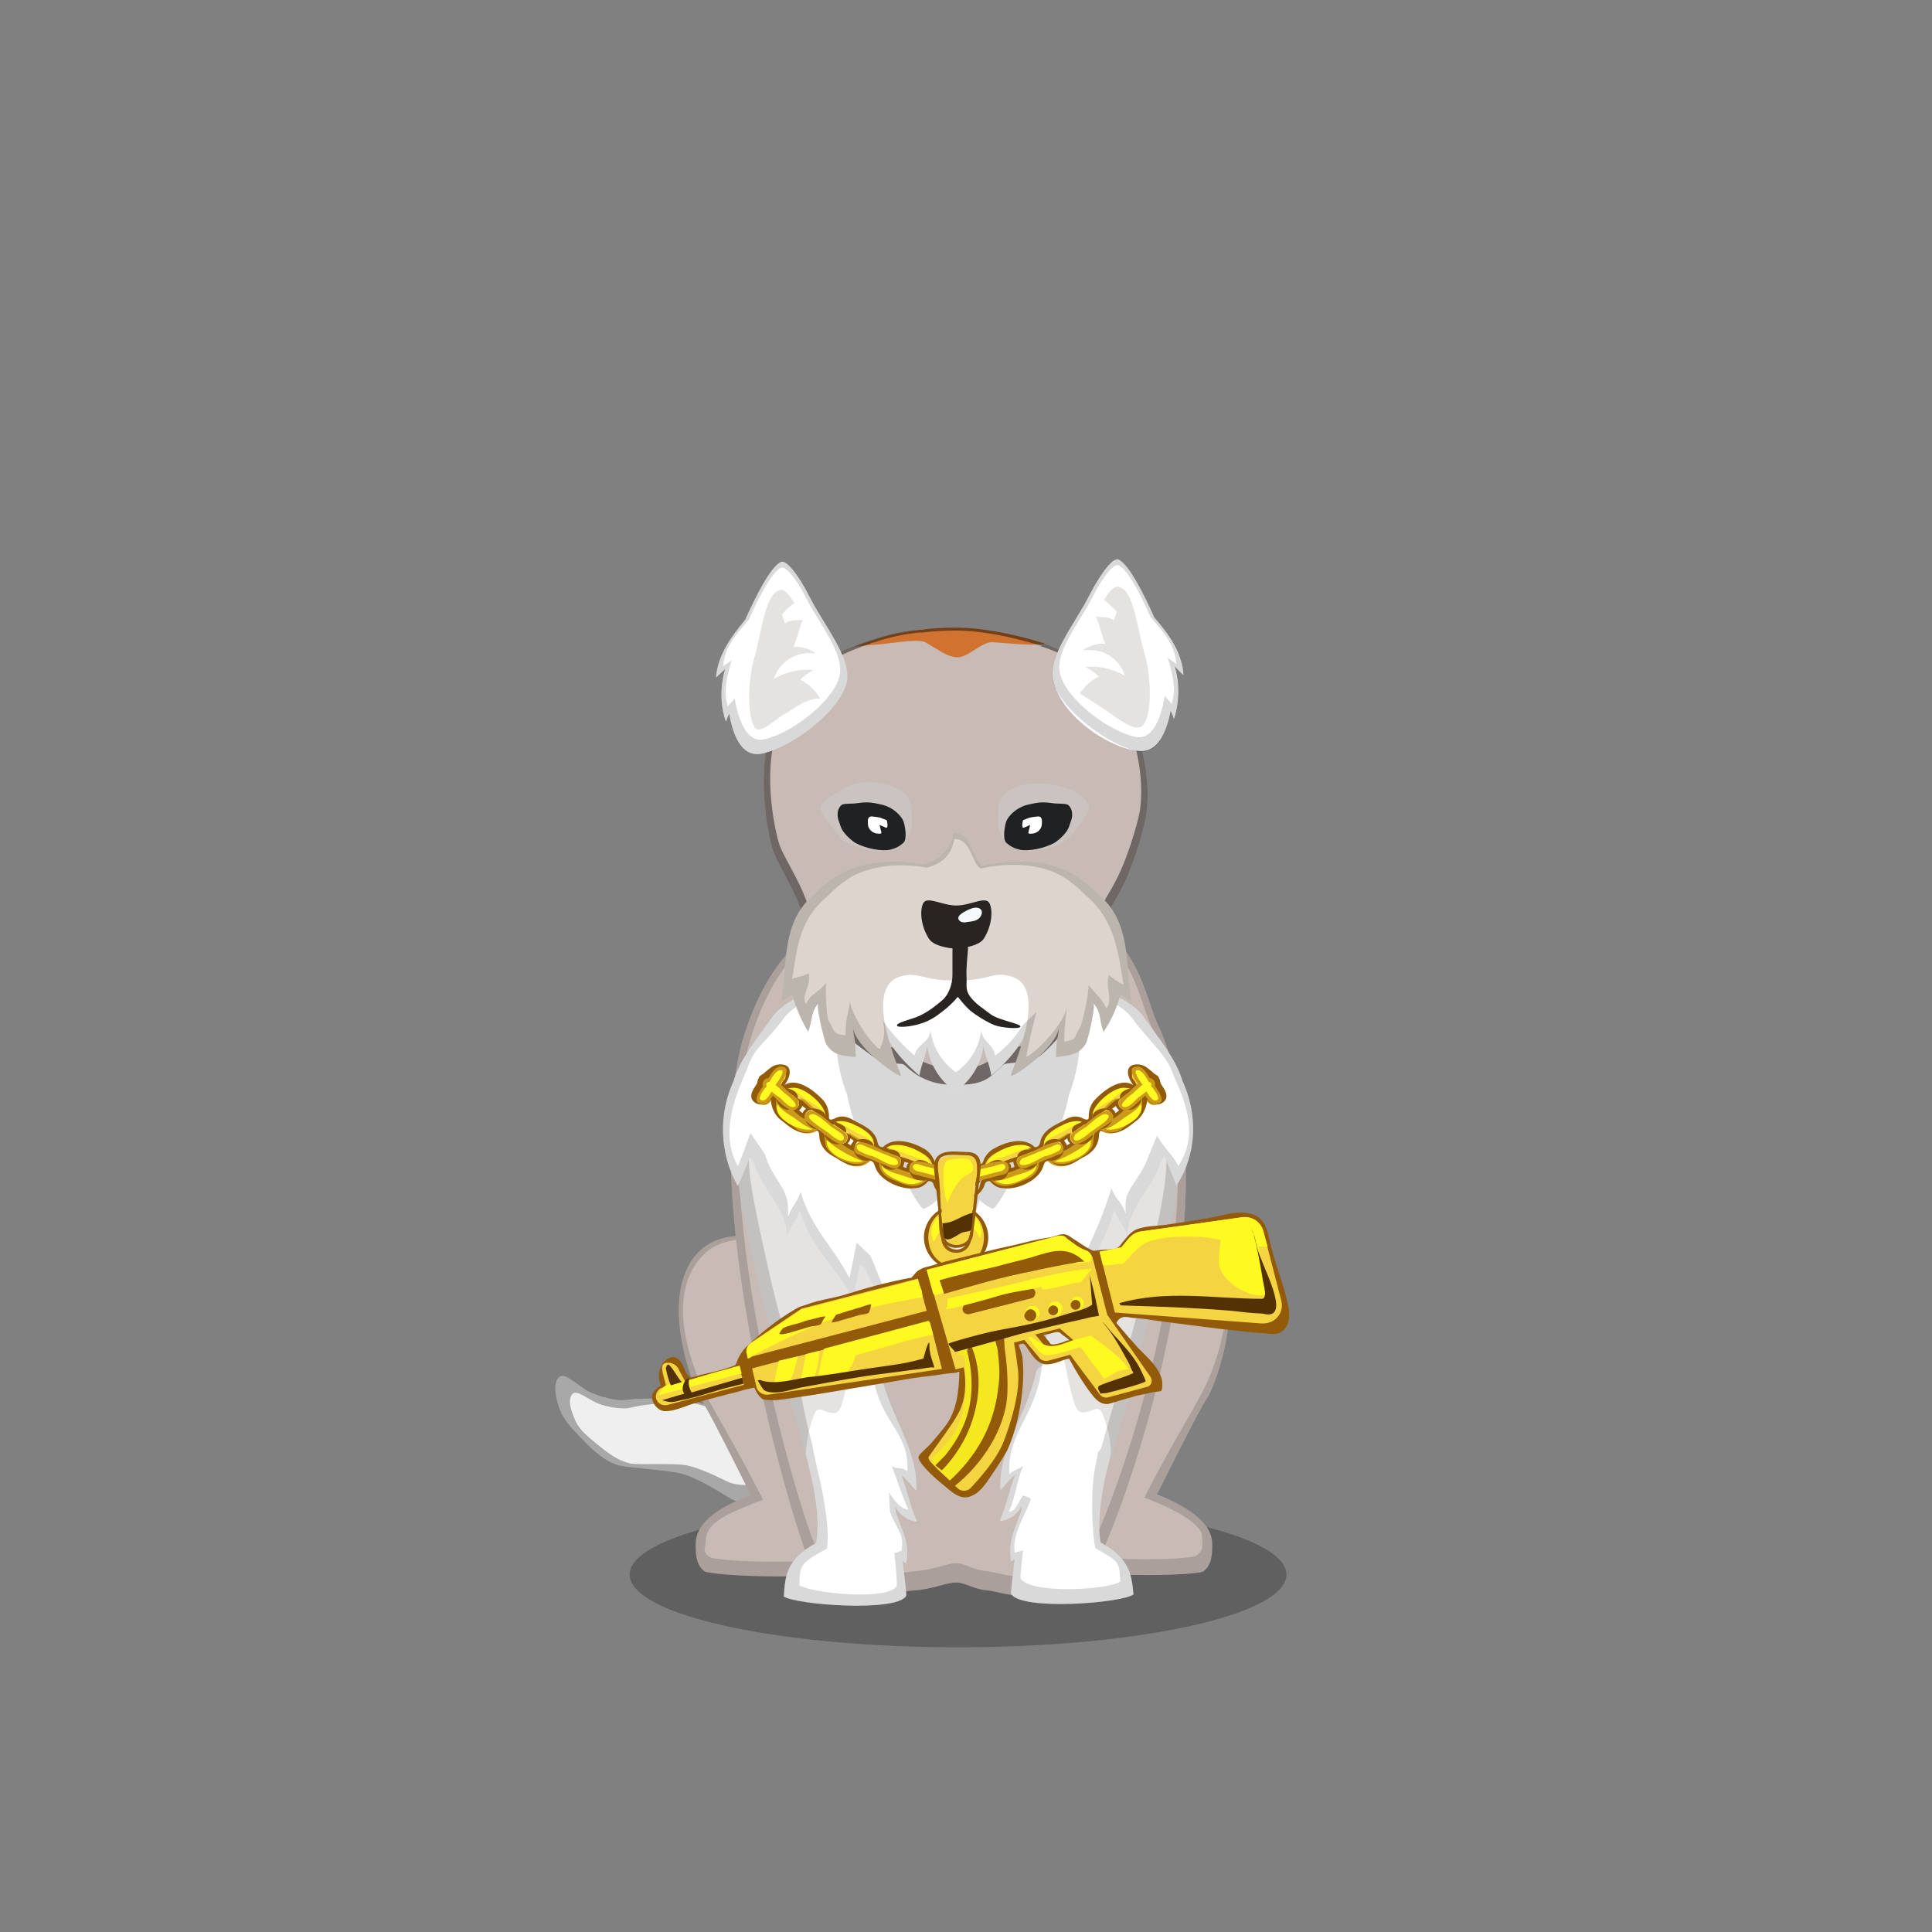 ﻿<?xml version="1.0" encoding="utf-8"?><!DOCTYPE svg PUBLIC "-//W3C//DTD SVG 1.1//EN" "http://www.w3.org/Graphics/SVG/1.1/DTD/svg11.dtd"><svg x="0" y="0" width="340px" height="340px" viewBox="0, 0, 340, 340" preserveAspectRatio="xMidYMid" font-size="0" id="a" enable-background="new 0 0 340 340" xmlns="http://www.w3.org/2000/svg" xmlns:xlink="http://www.w3.org/1999/xlink" xmlns:xml="http://www.w3.org/XML/1998/namespace" version="1.1"><rect x="0" y="0" width="340" height="340" fill="#808080" stroke="none"/><g id="b" fill="#000"><g id="c"><g transform="translate(0, 0) translate(0, 224)" id="d"><ellipse cx="168.6" cy="53.1" rx="57.8" ry="12.8" fill-opacity="0.25" id="e" /></g><g id="f"><g transform="translate(134.1, 239.2) scale(0.75) translate(-134.1, -239.2) translate(85.6, 76.9) translate(0, 161)" id="g"><path d="M0.4 6.2 C0.3 6.5 -0.6 7.7 0.7 12 C1.5 14.9 3.1 16.7 5.8 19.5 C9.2 23.1 11.9 25.4 15 26.2 C18.1 26.9 25.8 27.2 29.5 28.1 C33.5 29.1 38.9 32.7 41.2 34 C46 36.8 58.3 35.8 61.1 30.3 C62.5 27.5 64.6 23.5 64.1 19.5 C63.5 15.4 60.2 11.4 57.5 12 C52 13.2 48.6 13.1 43.4 13.8 C38.1 14.5 35.9 10.9 29.4 10.9 C26.4 10.9 22.2 10.1 16.3 10.9 C13.7 11.2 8.7 9.6 6.8 8.3 C5.9 7.7 3.6 5.9 2.7 5.5 C1.5 5 0.9 5.2 0.4 6.2 z" id="h" fill="#EFEFEF" /><g transform="translate(0, 5)" id="i"><path d="M37.6 7.9 C34.9 7.5 32.7 6.1 28.6 6.5 C26.1 6.8 22.4 6.5 17.5 7.7 C15.3 8.2 11 7.3 9.2 6.3 C8.4 5.9 6.3 4.6 5.5 4.3 C4.4 4 4 4.2 3.6 5.1 C3.6 5.4 2.9 6.5 4.4 10 C5.3 12.4 6.8 13.8 9.4 15.9 C12.6 18.6 15.1 20.3 17.8 20.8 C20.5 21.1 27 20.7 30.2 21.1 C33.7 21.6 38.6 24.2 40.6 25.1 C44.9 27 55.2 25.1 57.1 20.2 C58 17.7 59.5 14.1 58.7 10.8 C58.4 9.5 57.7 8.2 56.9 7.2 C57.1 7.2 57.3 7.1 57.5 7.1 C60.2 6.5 63.5 10.5 64.1 14.6 C64.6 18.6 62.5 22.6 61.1 25.4 C58.3 30.8 46 31.8 41.2 29 C38.9 27.7 33.5 24.1 29.5 23.1 C25.8 22.2 18.1 21.9 15 21.2 C11.9 20.4 9.2 18.1 5.8 14.5 C3.1 11.7 1.5 9.9 0.7 7 C-0.6 2.7 0.3 1.5 0.4 1.2 C0.9 0.2 1.5 0 2.7 0.5 C3.6 0.9 5.9 2.7 6.8 3.3 C8.7 4.6 13.7 6.2 16.3 5.9 C22.2 5.1 26.4 5.9 29.4 5.9 C33 5.9 35.3 7 37.6 7.9 z" fill-opacity="0.3" id="j" /></g></g><g transform="translate(125.84, 274.8) scale(0.899) translate(-122.4, -274.8) translate(86.2, 87.4) translate(29, 124)" id="k"><g transform="translate(24, 34) scale(-1, 1) translate(-24, -34)" id="l"><path d="M1 25.2 C1 9.7 33.1 -7.2 43.6 2.4 C52.6 10.7 44.9 29.8 43.6 31.6 C42.7 32.8 39.4 39.1 33.8 50.4 C41.1 53.1 44.6 56.3 44.6 60 C44.6 61.7 44.6 64 42.9 65.3 C41.6 66.3 15.5 67.3 14.1 64.5 C15.9 40.5 1 40.8 1 25.2 z" id="m" fill="#C8BBB5" /><path d="M1 25.2 C1 9.7 33.1 -7.2 43.6 2.4 C52.6 10.7 44.9 29.8 43.6 31.6 C42.7 32.8 39.4 39.1 33.8 50.4 C41.1 53.1 44.6 56.3 44.6 60 C44.6 61.7 44.6 64 42.9 65.3 C41.6 66.3 15.5 67.3 14.1 64.5 C15.9 40.5 1 40.8 1 25.2 z M2.3 24.6 C2.3 39.3 17.6 39 15.9 61.7 C17.2 64.3 40.8 63.5 41.9 62.5 C43.5 61.3 42.6 60.9 42.6 59.3 C42.6 55.7 38.2 53.9 31.4 51.3 C36.8 40.6 42.5 31.5 43.7 28.5 C45 25.3 51.2 10.8 42.6 2.9 C32.6 -6 2.3 10 2.3 24.6 z" opacity="0.15" id="n" /></g></g><g transform="translate(210.46, 274.8) scale(0.899) translate(-213.9, -274.8) translate(93.2, 87.4) translate(104, 157.5) scale(-1, 1) translate(-104, -157.5) translate(79, 123)" id="o"><g id="p"><path d="M50.1 26.5 C50.1 11 24.7 -9.5 6.1 3.3 C-2.9 11.6 4.8 30.7 6.1 32.5 C7 33.7 10.3 40 15.9 51.3 C8.7 54.1 5.1 57.3 5.1 61 C5.1 62.7 5.1 65 6.8 66.3 C8.1 67.3 32.6 67.7 34 64.9 C37.5 37.2 50.1 42.1 50.1 26.5 z" id="q" fill="#C8BBB5" /><path d="M50.1 26.5 C50.1 42.1 37.5 37.1 34 64.9 C32.6 67.7 8.1 67.3 6.8 66.3 C5.1 65 5.1 62.7 5.1 61 C5.1 57.2 8.7 54 15.9 51.4 C10.3 40 7 33.8 6.1 32.6 C4.8 30.8 -2.9 11.7 6.1 3.4 C24.7 -9.5 50.1 11 50.1 26.5 z M48.5 25.9 C48.5 11.4 24.4 -8.6 7 3.4 C-1.4 11.3 4.3 25.2 6.1 29.3 C7.9 33.4 13 41.2 18.4 51.9 C11.6 54.4 7.1 57.4 7.1 59.4 C7.1 61 6.6 62 8.1 63.2 C9.3 64.2 30.8 64.6 32.1 62 C35.3 36 48.5 40.5 48.5 25.9 z" opacity="0.15" id="r" /></g></g><g transform="translate(91.3, 75.9) translate(31, 73)" id="s"><path d="M22.9 13.8 C30.8 10 27.6 0.4 45.8 0.4 C64 0.4 60.8 10.8 68.8 13.3 C77.6 16.1 79.3 26.3 81.2 30.8 C97 63.7 72.1 126.8 68.8 129.6 C65.9 131.5 60.5 132 58.5 132 C55.3 132 52.8 131.1 51.6 131 C48.9 130.8 47.7 129.6 46 129.6 C44.1 129.6 41.9 130.8 38.4 131 C36.8 131.1 33.1 132 28.8 132 C26.9 132 23.5 130.5 20.9 127.6 C18.7 124.7 0.2 64.8 8.3 34.4 C9.4 30.9 13 18.6 22.9 13.8 z" id="t" fill="#C8BBB5" /><path d="M22.9 13.8 C30.8 10 27.6 0.4 45.8 0.4 C64 0.4 60.8 10.8 68.8 13.3 C77.6 16.1 79.3 26.3 81.2 30.8 C97 63.7 72.1 126.8 68.8 129.6 C65.9 131.5 60.5 132 58.5 132 C55.3 132 52.8 131.1 51.6 131 C48.9 130.8 47.7 129.6 46 129.6 C44.1 129.6 41.9 130.8 38.4 131 C36.8 131.1 33.1 132 28.8 132 C26.9 132 23.5 130.5 20.9 127.6 C18.7 124.7 0.2 64.8 8.3 34.4 C9.4 30.9 13 18.6 22.9 13.8 z M23.7 14.6 C14.1 19.2 10.7 31.1 9.6 34.5 C1.8 63.8 19.6 121.6 21.8 124.4 C24.3 127.2 27.6 128.6 29.4 128.6 C33.5 128.6 37.1 127.7 38.7 127.6 C42.1 127.4 44.2 126.2 46 126.2 C47.6 126.2 48.8 127.4 51.4 127.6 C52.6 127.7 55 128.6 58.1 128.6 C60 128.6 65.2 128.1 68 126.3 C71.2 123.6 95.2 62.7 80 31 C78.2 26.7 76.5 16.8 68 14.1 C60.3 11.7 63.4 1.7 45.8 1.7 C28.2 1.7 31.3 11 23.7 14.6 z" opacity="0.15" id="u" /></g><g fill-rule="evenOdd" transform="translate(126.39, 170.82) scale(1.05, 0.905) translate(-128.4, -171.3) translate(101.6, 85.1) translate(67, 148) scale(-1, 1) translate(-67, -148) translate(27, 86)" id="v"><g id="w"><path d="M4.2 48.6 C1.9 35.9 3.3 31.3 7.6 21.8 C17.6 33.1 28.5 36.5 40.5 38.4 C50 37 61.7 33.9 72.4 21.8 C76.7 31.3 78.1 35.9 75.8 48.6 C71.9 70.1 71.8 67 68.8 80.9 C68.1 84 66.7 88.9 65.5 94.1 C64.1 100.2 51.8 95.1 52.8 79.4 C53.1 74.8 53.2 71 52.9 69 C52.1 62.5 47.9 60.6 39.8 56.8 C31.8 60.6 27.6 62.5 26.7 69 C26.4 71 26.5 74.8 26.8 79.4 C27.8 95.1 15.5 100.2 14.1 94.1 C12.9 88.9 11.5 84 10.8 80.9 C8.2 67.1 8 70.1 4.2 48.6 z" id="x" fill="#E4E3E1" /><path d="M16.1 111.4 C16.7 107.8 16.1 103.2 15.3 98.5 C15 97 14.7 95.6 14.4 94.1 C14.4 94 14.4 94 14.4 93.9 C14.4 91.2 15 88.4 16 85.9 C16.2 85.5 16.7 85.3 17.1 85.5 C17.8 85.8 19.2 86.6 19.9 85.7 C20.7 84.8 21.6 79.4 22.2 76.1 C22.3 75.5 22.9 75.3 23.4 75.6 C24.3 76.2 26.4 76.8 26.9 78.2 C28.5 86.7 33.3 93.3 32.9 101.2 C32 100.2 31.4 99.1 30.4 98.2 C31.4 101.1 31.9 104.3 33 107.2 C31.8 107.2 30.3 106.3 29.3 104.3 C29.3 104.6 29.4 104.9 29.4 105.3 C30.5 108.9 31.7 111.2 31.1 115.1 C30.9 114.9 30.7 114.8 30.5 114.6 C30.9 118.6 31.2 121.2 31.1 121.4 C29.4 124.7 12.6 123.2 10.6 121.5 C10.9 117.7 11.2 114.5 16.1 111.4 z" id="y" fill="#FFF" /><path d="M50.6 104.4 C49.6 106.3 48.1 107.3 46.9 107.3 C48 104.5 48.5 101.2 49.5 98.3 C48.5 99.2 47.9 100.3 47 101.3 C46.6 93.4 51.4 86.8 53 78.4 C53.5 76.9 55.6 76.3 56.5 75.7 C57 75.4 57.6 75.7 57.7 76.2 C58.4 79.5 59.3 84.9 60 85.8 C60.7 86.7 62.2 85.9 62.8 85.6 C63.2 85.4 63.7 85.6 63.9 86 C64.9 88.6 65.4 91.3 65.5 94 C65.5 94.1 65.5 94.1 65.5 94.2 C65.2 95.7 64.9 97.1 64.6 98.6 C63.7 103.3 63.2 107.9 63.8 111.5 C68.7 114.6 69 117.8 69.2 121.9 C67.2 123.5 50.4 125 48.7 121.8 C48.6 121.5 48.9 118.9 49.3 115 C49.1 115.2 48.9 115.3 48.7 115.5 C48 111.6 49.3 109.3 50.4 105.7 C50.5 105.1 50.5 104.8 50.6 104.4 z" id="z" fill="#FFF" /><path d="M14.1 94.1 C12.9 88.9 11.5 84 10.8 80.9 C8.2 67.1 8 70.1 4.2 48.6 C1.9 35.9 3.3 31.3 7.6 21.8 C17.6 33.1 28.5 36.5 40.5 38.4 C50 37 61.7 33.9 72.4 21.8 C76.7 31.3 78.1 35.9 75.8 48.6 C71.9 70.1 71.8 67 68.8 80.9 C68.1 84 66.7 88.9 65.5 94.1 C65.2 95.7 64.9 97.1 64.6 98.6 C63.7 103.3 63.2 107.9 63.8 111.5 C68.7 114.6 69 117.8 69.2 121.9 C67.2 123.5 50.4 125 48.7 121.8 C48.6 121.5 48.9 118.9 49.3 115 C49.1 115.2 48.9 115.3 48.7 115.5 C48 111.6 49.3 109.3 50.4 105.7 C50.5 105.1 50.5 104.8 50.6 104.4 C49.6 106.3 48.1 107.3 46.9 107.3 C48 104.5 48.5 101.2 49.5 98.3 C48.5 99.2 47.9 100.3 47 101.3 C46.6 93.7 51 87.3 52.8 79.4 C53.1 74.8 53.2 71 52.9 69 C52.1 62.5 47.9 60.6 39.8 56.8 C31.8 60.6 27.6 62.5 26.7 69 C26.4 70.8 26.5 73.9 26.7 77.8 C26.8 77.9 26.8 78.1 26.9 78.2 C28.5 86.7 33.3 93.3 32.9 101.2 C32 100.2 31.4 99.1 30.4 98.2 C31.4 101.1 31.9 104.3 33 107.2 C31.8 107.2 30.3 106.3 29.3 104.3 C29.3 104.6 29.4 104.9 29.4 105.3 C30.5 108.9 31.7 111.2 31.1 115.1 C30.9 114.9 30.7 114.8 30.5 114.6 C30.9 118.6 31.2 121.2 31.1 121.4 C29.4 124.7 12.6 123.2 10.6 121.5 C10.9 117.7 11.2 114.5 16.1 111.4 C16.7 107.8 16.1 103.2 15.3 98.5 C15.1 97.4 14.9 96.4 14.7 95.4 C14.4 95 14.2 94.6 14.1 94.1 z M15.9 92.6 C16 93.1 16.2 93.5 16.5 93.8 C16.7 94.8 16.8 95.7 17 96.7 C17.8 101 17.6 109.1 17 112.5 C12.5 115.4 13.1 115.4 12.8 119 C14.7 120.6 27.9 121.5 29.5 118.4 C29.6 118.2 29.5 116.7 29.1 112.9 C29.3 113.1 30.3 113.2 30.5 113.4 C31 109.8 28.8 106.3 27.8 103 C27.8 102.6 29.1 102.4 29.1 102.2 C30.1 104 30.4 105.4 31.5 105.4 C30.4 102.7 30.1 99.2 29.1 96.5 C30.1 97.3 30.5 97.2 31.4 98.1 C31.8 90.8 27.8 87.5 26.3 79.7 C25.2 72.1 24.7 67.8 24.9 66.7 C25.7 60.7 33.1 57.4 40.5 53.9 C48.1 57.4 53.5 62.5 54.2 68.5 C54.5 70.4 54.2 76.8 53.9 81.1 C52.3 88.5 48.1 90.5 48.5 97.6 C49.3 96.6 50.2 97.3 51.1 96.5 C50.2 99.2 49.4 102.4 48.3 105 C49.5 105 50.7 103.3 51.6 101.6 C51.5 101.9 51.5 104.9 51.4 105.4 C50.4 108.8 48.9 109.5 49.5 113.1 C49.7 112.9 50.5 113.6 50.7 113.4 C50.3 117 50.2 119.6 50.3 119.9 C51.9 122.8 64.8 121.2 66.6 119.7 C66.5 115.9 66.6 115.5 62 112.6 C61.5 109.3 62.3 103.9 63.1 99.5 C63.4 98.1 64.3 93.5 64.5 92 C65.7 87.2 66.1 83.2 66.8 80.3 C69.6 67.4 69.6 70.3 73.3 50.3 C75.4 38.5 76.3 33 72.3 24.2 C62.3 35.4 49.3 39.5 40.5 40.8 C29.3 39.1 17.3 34.7 8 24.2 C4 33 4.6 38.5 6.7 50.3 C10.3 70.3 10.4 67.5 12.9 80.3 C13.5 83.2 14.8 87.8 15.9 92.6 z" opacity="0.15" id="a1" /><path d="M2.4 21.6 C3.5 17.3 6.2 13.6 8.9 9.2 C13.9 1.1 34.4 0.4 40 0.4 C45.6 0.4 66.1 1.1 71.1 9.2 C73.8 13.6 76.5 17.3 77.6 21.6 C80.2 28.1 80 35.8 76.9 42.1 C76.2 40.2 75.5 38.3 74.9 36.4 C74.7 36.7 74.5 37 74.3 37.4 C73.7 39.8 72.4 42 71.2 44.2 C69.9 46.6 68.6 49.2 68.7 51.9 C67.9 49.3 67.3 49.4 66.5 46.8 C64.5 54.7 60.5 57.5 57.6 64.1 C57 60.6 56.9 60.3 56.4 57.3 C56.1 57.6 55.9 57.8 55.6 58.1 C53.5 63.5 51.7 67.1 46.9 72.6 C47 71.1 46.7 69.5 46.4 68 C42.8 72.1 40.3 75.6 40.1 77.9 C39.8 75.8 37.6 72.6 34.5 68.8 C34.4 70 34.4 71.2 34.5 72.4 C29.7 66.9 26.8 63.4 24.6 58.1 C24.3 57.8 24 57.5 23.8 57.2 C23.2 60.5 22.9 62.8 22.3 66.3 C19.4 59.7 15.8 54.6 13.8 46.7 C13 49.3 12.4 49.2 11.6 51.8 C11.7 49.1 10.4 46.5 9.1 44.1 C7.9 41.9 6.6 39.7 6 37.3 C5.8 37 5.6 36.6 5.4 36.3 C4.7 38.2 4 40.1 3.4 42 C-0.1 35.8 -0.2 28.1 2.4 21.6 z" id="b1" fill="#FFF" /><path d="M23.2 1.7 C30 0.2 37 0.4 40 0.4 C43 0.4 50 0.2 56.8 1.7 C62.7 4.6 60.2 19.3 59 23 C58.9 23.5 58.7 23.9 58.6 24.3 C57.3 32.5 53.1 40 52.4 39.8 C51.5 39.5 50.6 36.3 50.4 34 C50.5 38.8 46.3 46.6 45.8 46.5 C45.4 46.4 44.3 45.8 43.6 44.8 C43.3 45.9 43.1 46.8 42.8 47.7 C41.2 52.2 41.7 55.5 41.7 55.5 C41.7 55.5 38.9 54 37.2 47.7 C37 46.8 36.6 45.9 36.4 44.8 C35.6 45.7 34.5 46.4 34.2 46.5 C33.6 46.6 29.4 38.8 29.6 34 C29.4 36.3 28.5 39.6 27.6 39.8 C26.9 40 22.7 32.4 21.4 24.3 C21.3 23.9 21.1 23.5 21 23 C19.8 19.3 17.3 4.5 23.2 1.7 z" id="c1" fill="#D8D8D8" /><path d="M22.5 2.1 C22.7 1.9 23 1.8 23.2 1.7 C30 0.2 37 0.4 40 0.4 C43 0.4 50 0.2 56.8 1.7 C57 1.8 57.3 1.9 57.5 2.1 C63.3 3.3 68.8 5.5 71.1 9.2 C73.8 13.6 76.5 17.3 77.6 21.6 C80.2 28.1 80 35.8 76.9 42.1 C76.2 40.2 75.5 38.3 74.9 36.4 C74.7 36.7 74.5 37 74.3 37.4 C73.7 39.8 72.4 42 71.2 44.2 C69.9 46.6 68.6 49.2 68.7 51.9 C67.9 49.3 67.3 49.4 66.5 46.8 C64.5 54.7 60.5 57.5 57.6 64.1 C57 60.6 56.9 60.3 56.4 57.3 L55.6 58.1 C53.5 63.5 51.7 67.1 46.9 72.6 C47 71.1 46.7 69.5 46.4 68 C42.8 72.1 40.3 75.6 40.1 77.9 C39.8 75.8 37.6 72.6 34.5 68.8 C34.4 70 34.4 71.2 34.5 72.4 C29.7 66.9 26.8 63.4 24.6 58.1 C24.3 57.8 24 57.5 23.8 57.2 C23.2 60.5 22.9 62.8 22.3 66.3 C19.4 59.7 15.8 54.6 13.8 46.7 C13 49.3 12.4 49.2 11.6 51.8 C11.7 49.1 10.4 46.5 9.1 44.1 C7.9 41.9 6.6 39.7 6 37.3 C5.8 37 5.6 36.6 5.4 36.3 C4.7 38.2 4 40.1 3.4 42 C-0.1 35.8 -0.2 28.1 2.4 21.6 C3.5 17.3 6.2 13.6 8.9 9.2 C11.2 5.5 16.7 3.4 22.5 2.1 z M23.6 2.9 C18.1 4.1 12.9 6.1 10.7 9.6 C8.2 13.7 5 16.5 3.9 20.5 C1.5 26.7 -0.2 32.4 3.1 38.2 C3.7 36.4 5.9 34.1 6.6 32.3 C6.8 32.5 7.8 35.7 8 36 C8.6 38.3 9.6 39.8 10.7 41.8 C12 44.1 12 44.9 11.9 47.5 C12.6 45 13.5 44.9 14.3 42.5 C16.2 49.9 19 56 21.7 62.2 C22.3 58.9 22 55.1 22.6 52 C22.8 52.2 25.2 55.3 25.5 55.6 C27.6 60.6 28.7 63.4 33.2 68.6 C33.1 67.5 33.7 65.8 33.8 64.7 C36.7 68.3 39.8 72.2 40.1 74.2 C40.3 72 43.1 67.1 46.5 63.2 C46.8 64.7 48.3 67.2 48.2 68.6 C52.7 63.4 52.7 60.7 54.7 55.6 L57 53.1 C57.5 55.9 57.6 56.7 58.2 60 C60.9 53.8 64.5 50.6 66.4 43.2 C67.1 45.7 67.7 45.6 68.5 48.1 C68.4 45.5 68.6 43.8 69.9 41.6 C71 39.5 71.7 38.4 72.3 36.1 C72.4 35.7 74.6 32.1 74.8 31.8 C75.4 33.6 76.2 36.4 76.9 38.2 C79.8 32.3 77.7 25.3 75.3 19.2 C74.3 15.2 71.8 13.7 69.3 9.6 C67.1 6.1 61.9 4.1 56.4 2.9 C56.2 2.8 56 2.6 55.8 2.5 C49.4 1.1 42.7 1 39.9 1 C37.1 1 30.6 1.1 24.2 2.5 C24 2.6 23.8 2.8 23.6 2.9 z" opacity="0.15" id="d1" /></g></g></g><g transform="translate(168.3, 188) scale(0.855) translate(-168.3, -188)" id="e1"><g transform="translate(84.6, 96.5) translate(44, 0)" id="f1"><path d="M45.1 1.4 C55.8 2.8 63.2 5.8 66.5 8.6 C69.8 11.4 74.2 15 76.3 20.8 C78.4 26.6 79.7 33.1 78.8 39.4 C78.2 43 76.1 49.2 74.9 52 C72.5 57.5 70.1 60 69 63.4 C67.8 67 66.4 72 65.1 77.1 C63.8 82.2 59.8 86.5 57.1 88.8 C54.8 90.7 50.1 90.1 49.3 90.8 C46.3 93.7 45.4 95 39 94.9 C32.6 94.9 29.6 91.2 29 90.8 C28.3 90.2 25.3 91.1 22.3 88.9 C19.2 86.6 15 84.1 12.5 77.3 C10 70.5 9.4 67.2 8.9 63.3 C8.1 57 2.9 49.8 1.9 46.5 C0.9 43.2 -1.9 29.5 2.2 20.7 C6.3 11.9 7.2 10.3 14.1 6.6 C18 4.6 25.3 1.9 30.3 1.4 C34.1 1 40.8 0.8 45.1 1.4 z" id="g1" fill="#C8BBB5" /><path d="M18.7 4.7 C20.9 4.5 22.8 4.3 24.3 4.2 C27.3 3.9 31.9 3.1 33.3 3.8 C36.7 5.8 37.9 6.8 39.9 6.9 C41.9 7.1 44.8 3.8 47 3.8 C48 3.8 51.4 4.2 54.6 4.3 C55.5 4.3 56.6 4.3 58 4.1 C50.9 1.9 44.7 0.8 39.5 0.8 C36.4 0.8 31.9 1.1 27.6 2 C25.5 2.4 22.6 3.3 18.7 4.7 z" id="h1" fill="#D07331" /><path d="M57 4.6 C57.1 4.6 57.2 4.6 57.4 4.6 C50.5 2.5 44.5 1.4 39.5 1.4 C37.7 1.4 35.3 1.5 32.8 1.8 C32 1.8 31.3 1.9 30.6 2 C25.8 2.5 18.7 5 15 7 C8.3 10.5 7.4 12 3.5 20.5 C-0.5 28.9 2.2 42 3.2 45.2 C4.1 48.3 9.2 55.2 9.9 61.2 C10.4 65 11 68.1 13.4 74.7 C15.8 81.2 19.9 83.6 22.9 85.8 C25.8 87.9 28.7 87 29.4 87.6 C29.9 88 32.8 91.5 39 91.5 C45.2 91.6 46.1 90.4 49 87.6 C49.7 86.9 54.3 87.5 56.5 85.7 C59.1 83.5 63 79.3 64.2 74.5 C65.5 69.6 66.8 64.8 68 61.3 C69.1 58.1 71.4 55.7 73.7 50.4 C74.9 47.7 76.9 41.8 77.5 38.4 C78.3 32.3 77.1 26.1 75.1 20.6 C73 15 68.8 11.5 65.6 8.9 C63.9 7.4 61 5.9 57 4.6 z M57.6 4.1 C61.7 5.5 64.7 7.1 66.5 8.6 C69.8 11.4 74.2 15 76.3 20.8 C78.4 26.6 79.7 33.1 78.8 39.4 C78.2 43 76.1 49.2 74.9 52 C72.5 57.5 70.1 60 69 63.4 C67.8 67 66.4 72 65.1 77.1 C63.8 82.2 59.8 86.5 57.1 88.8 C54.8 90.7 50.1 90.1 49.3 90.8 C46.3 93.7 45.4 95 39 94.9 C32.6 94.9 29.6 91.2 29 90.8 C28.3 90.2 25.3 91.1 22.3 88.9 C19.2 86.6 15 84.1 12.5 77.3 C10 70.5 9.4 67.2 8.9 63.3 C8.1 57 2.9 49.8 1.9 46.5 C0.9 43.2 -1.9 29.5 2.2 20.7 C6.3 11.9 7.2 10.3 14.1 6.6 C18 4.6 25.3 1.9 30.3 1.4 C31 1.3 31.7 1.3 32.6 1.2 C35.2 0.9 37.6 0.8 39.5 0.8 C44.7 0.8 50.9 1.9 58 4.1 C57.9 4.1 57.7 4.1 57.6 4.1 z" opacity="0.45" id="i1" /></g><g transform="translate(136.4, 115.7) scale(0.7) translate(-136.4, -115.7) translate(95, 70) translate(16, 0)" id="j1"><g id="k1"><path d="M27.8 10.3 C24.4 3.6 20.9 -0.6 19.4 0.1 C16.2 1.6 11.7 10.8 8.9 17.1 C4.7 22.1 0.8 27.6 0.3 34.1 C1.2 33.3 2.1 32.4 3 31.6 C1.5 36.6 1.5 42.1 3.2 47.1 C3.5 46.3 3.8 45.5 4.2 44.7 C5.2 50.9 7.8 57.6 13.6 56.5 C22.4 54.8 36.6 44.1 38.7 35.7 C40.4 28.5 32.1 18.9 27.8 10.3 z" id="l1" fill="#FFF" /><path d="M27.8 10.3 C32.1 18.9 40.4 28.5 38.7 35.7 C36.6 44.1 22.4 54.8 13.6 56.5 C7.8 57.6 5.2 50.9 4.2 44.7 C3.8 45.5 3.5 46.3 3.2 47.1 C1.5 42.1 1.5 36.6 3 31.6 C2.1 32.4 1.2 33.3 0.3 34.1 C0.8 27.6 4.7 22.1 8.9 17.1 C11.7 10.8 16.2 1.6 19.4 0.1 C20.9 -0.6 24.4 3.6 27.8 10.3 z M26.9 10.9 C23.9 4.9 20.7 1.2 19.4 1.8 C16.6 3.1 12.5 11.3 10 17 C6.2 21.5 2.8 25 2.4 30.8 C3.2 30.1 4.1 29.7 4.9 29 C3.6 33.5 2.3 38.1 3.8 42.6 C4.1 41.9 5.4 40.9 5.8 40.2 C6.7 45.7 9 53.2 14.2 52.3 C22.1 50.8 34.8 41.2 36.6 33.7 C38.2 27.2 30.8 18.6 26.9 10.9 z" opacity="0.15" id="m1" /><path d="M25 34.7 C26.2 33.7 27.6 32.5 29 31.9 C25 31.5 20.8 32.4 17.3 34.5 C19.1 29.2 23.9 26.3 29.5 27 C29.5 26.9 29.5 26.9 29.4 26.8 C28.1 25.8 25.2 24.8 23.1 25.1 C24.3 22.1 24.6 20.1 25.8 17.1 C24.4 17.4 22.3 16.9 20.6 18.2 L19.7 15.6 C19.7 15.6 22.4 12.4 23.4 12.3 C21.9 9.8 20.5 8.2 19.5 8.3 C14.8 8.8 13.9 20 11.5 28.5 C10 33.6 9.2 44.3 11.5 48.5 C13.1 51.6 18.1 45.7 21.3 44.4 C21.3 44.4 26.6 40.2 30.6 40.3 C30.7 40.3 30.8 40.3 30.9 40.2 C29.5 37.8 27.5 35.9 25 34.7 z" id="n1" fill="#E4E3E1" /></g></g><g transform="translate(197.2, 115.2) scale(0.7) translate(-197.2, -115.2) translate(106, 69.5) translate(97.5, 28.5) scale(-1, 1) translate(-97.5, -28.5) translate(78, 0)" id="o1"><path d="M0.3 34.1 C0.7 27.5 4.6 22.1 8.9 17.1 C11.7 10.8 16.2 1.6 19.4 0.1 C20.9 -0.6 24.4 3.7 27.8 10.3 C32.1 18.9 40.3 28.5 38.6 35.6 C36.2 46.2 22.4 55.5 13.5 56.4 C7.7 57 5.2 50.6 4.1 44.6 C3.7 45.4 3.4 46.2 3.1 47 C1.5 42 1.4 36.5 2.9 31.5 C2.1 32.4 1.2 33.3 0.3 34.1 z" id="p1" fill="#FFF" /><path d="M27.8 10.3 C32.1 18.9 40.4 28.5 38.7 35.7 C36.6 44.1 22.4 54.8 13.6 56.5 C7.8 57.6 5.2 50.9 4.2 44.7 C3.8 45.5 3.5 46.3 3.2 47.1 C1.5 42.1 1.5 36.6 3 31.6 C2.1 32.4 1.2 33.3 0.3 34.1 C0.8 27.6 4.7 22.1 8.9 17.1 C11.7 10.8 16.2 1.6 19.4 0.1 C20.9 -0.6 24.4 3.6 27.8 10.3 z M26.9 10.9 C23.9 4.9 20.7 1.2 19.4 1.8 C16.5 3.1 12.5 11.3 10 17 C6.2 21.5 2.8 25 2.4 30.8 C3.2 30.1 4.1 29.7 4.9 29 C3.6 33.5 2.3 38.1 3.8 42.6 C4.1 41.9 5.4 40.9 5.8 40.2 C6.7 45.7 9 53.2 14.2 52.3 C22.1 50.8 34.8 41.2 36.6 33.7 C38.2 27.2 30.8 18.6 26.9 10.9 z" opacity="0.15" id="q1" /><path d="M11.6 28.3 C14.1 19.8 14.9 8.6 19.6 8.1 C20.7 8 22.2 9.5 23.7 12 C22.3 12.9 19.9 15.4 19.9 15.4 L20.8 18 C22.4 16.7 24.5 17.2 26 16.9 C24.8 19.9 24.5 21.9 23.3 24.9 C25.5 24.5 28.7 25.8 29.9 26.8 C24.2 26.1 19.3 28.9 17.5 34.3 C21 32.2 25.1 31.3 29.2 31.7 C27.7 32.3 26.4 33.5 25.2 34.5 C27.5 35.6 29.4 37.4 30.8 39.5 C27.8 41.4 26 42.4 21.9 45.3 C18.1 48 13.4 51.4 11.8 48.3 C9.3 44.1 10.1 33.5 11.6 28.3 z" id="r1" fill="#E4E3E1" /></g><g id="s1"><g transform="translate(101.8, 63.7) translate(30, 73)" id="t1"><g transform="translate(0, 2)" id="u1"><path d="M48.4 29.6 C47.3 29 44.2 29.6 42.9 29.6 C40.7 29.6 38.6 29.7 36.4 29.7 C34.2 29.7 32.1 29.6 29.9 29.6 C28.6 29.6 25.6 29 24.4 29.6 C22.3 30.7 20.4 33 20.3 35.4 C20.1 41.5 23.8 46.4 28.9 50.8 C29.4 48 30 47.6 30.5 44.7 C31.2 50.1 35 53.3 36.3 54.1 C37.6 53.3 41.4 50.1 42.1 44.7 C42.6 47.5 43.2 47.9 43.7 50.8 C48.8 46.4 52.5 41.4 52.3 35.4 C52.4 33 50.6 30.7 48.4 29.6 z" id="v1" fill="#FFF" /><path d="M70.3 34.1 C70.9 34.6 71.7 35.1 72.5 35.4 C71.3 27.9 72.5 19.1 65.8 13.6 C64.5 12.2 62.9 10.9 61.1 9.7 C56 6.4 48.3 6.1 41.9 7.6 C39.8 6.4 39.8 0.8 35.9 0.8 C35.5 3 34.4 6.2 29.6 7.3 C23.5 6.2 16.7 6.7 11.9 9.7 C10 10.9 8.5 12.2 7.2 13.6 C0.5 19 1.7 27.9 0.5 35.4 C1.3 35.1 2.1 34.7 2.7 34.1 C3.5 37 4.7 39.6 6 41.8 C7 39.2 6.4 38.2 8 36 C7.8 37.4 9.3 43.6 9.7 44.3 C11.1 46.5 12.6 46.7 15.8 47 C15.7 42.3 15.4 43.6 15.2 40.7 C15.3 44.5 23.9 50.8 25.1 50.9 C25.1 50 16.9 32.7 25 30.4 C28.9 29.3 29.6 31.4 36.4 31.2 C43.2 31.4 43.9 29.2 47.8 30.4 C55.9 32.7 47.7 50 47.7 50.9 C49 50.8 57.5 44.6 57.6 40.7 C57.5 43.6 57.1 42.3 57 47 C60.1 46.6 61.7 46.5 63.1 44.3 C63.6 43.6 65 37.4 64.8 36 C66.5 38.2 65.8 39.3 66.8 41.8 C68.3 39.6 69.5 37 70.3 34.1 z" id="w1" fill="#DDD5CD" /><path d="M50.3 43.2 C48.8 46 46.4 48.5 43.7 50.8 C43.2 47.9 42.6 47.5 42.1 44.7 C41.4 50.1 37.6 53.3 36.3 54.1 C35 53.3 31.2 50.1 30.5 44.7 C30 47.6 29.4 48 28.9 50.8 C26.4 48.6 24.2 46.4 22.7 43.9 C23.8 47.5 25.1 50.5 25.1 50.9 C23.9 50.8 15.3 44.5 15.2 40.7 C15.4 43.6 15.7 42.3 15.8 47 C12.6 46.7 11.1 46.5 9.7 44.3 C9.3 43.6 7.8 37.4 8 36 C6.4 38.2 7 39.2 6 41.8 C4.7 39.6 3.5 37 2.7 34.1 C2.1 34.7 1.3 35.1 0.5 35.4 C1.7 27.9 0.5 19 7.2 13.6 C8.5 12.2 10 10.9 11.9 9.7 C16.7 6.7 23.5 6.2 29.6 7.3 C34.4 6.2 35.5 3 35.9 0.8 C39.8 0.8 39.8 6.4 41.9 7.6 C48.3 6.1 56 6.4 61.1 9.7 C62.9 10.9 64.5 12.2 65.8 13.6 C72.5 19.1 71.3 27.9 72.5 35.4 C71.7 35.1 70.9 34.6 70.3 34.1 C69.5 37 68.3 39.6 66.8 41.8 C65.8 39.3 66.5 38.2 64.8 36 C65 37.4 63.6 43.6 63.1 44.3 C61.7 46.5 60.1 46.6 57 47 C57.1 42.3 57.5 43.6 57.6 40.7 C57.5 44.6 49 50.8 47.7 50.9 C47.7 50.5 49.2 47.1 50.3 43.2 z M50.1 40.5 L53 37.7 C52 41.3 50.9 46.6 50.9 46.9 C52.1 46.8 59.1 40 59.2 36.5 C59.1 39.1 58.8 39.6 58.7 43.8 C61.5 43.4 60.6 43 61.9 41 C62.4 40.4 63.9 33.4 63.7 32.1 C65.2 34.1 66.4 34.8 67.4 37 C68.8 35 67.1 32.7 67.9 30.1 C68.4 30.6 70.2 31.8 70.9 32.1 C69.8 25.3 69.1 18.6 63 13.6 C61.8 12.3 60.4 11.2 58.8 10.1 C54.2 7.1 47.2 6.9 41.5 8.2 C39.6 7.1 39.6 2.1 36.1 2.1 C35.7 4.1 34.7 7 30.4 8 C24.9 7 18.8 7.5 14.4 10.2 C12.7 11.3 11.3 12.5 10.2 13.7 C4.2 18.6 3.8 24.1 2.7 30.9 C3.4 30.6 5.6 30.2 6.1 29.7 C6.8 32.3 4.4 34.2 5.6 36.1 C6.5 33.8 8.3 33.7 9.7 31.7 C9.5 33 9.8 38.9 10.2 39.5 C11.5 41.5 10.8 42.2 13.7 42.5 C13.6 38.3 14.7 37.5 14.5 34.9 C14.6 38.3 19.7 45.3 20.8 45.3 C20.8 45 22.3 42.7 21.3 39.4 C22.7 41.6 25.7 44.8 27.9 46.7 C28.4 44.2 30.8 44.2 31.2 41.6 C31.8 46.5 35.3 49.4 36.4 50.1 C37.6 49.4 41 46.5 41.6 41.6 C42.1 44.1 44 44.1 44.5 46.7 C46.9 44.8 48.7 42.9 50.1 40.5 z" opacity="0.15" id="x1" /></g></g><g transform="translate(90.2, 88.2) translate(65, 74)" id="y1"><path d="M4.2 17 C7.4 16.4 9.1 15 10.5 13.9 C11.4 13.2 12.4 12.3 13.4 11.1 C14.7 12.7 15.6 13.7 16.2 14.1 C17 14.8 19.4 16.3 20.9 16.9 C22.4 17.5 26.3 17.8 26.3 17.2 C26.3 16.6 21.8 15.9 20.2 14.7 C18.6 13.5 17 12.5 15.9 11 C14.9 9.6 15.3 8.6 15.2 7 C15.1 5 15.4 2.8 15.5 1.3 C15.6 -0.7 12.3 -0.1 12.3 1.3 C12.3 2.7 12.3 4.8 12.3 6.6 C12.3 8.4 11.6 10.6 10.2 11.8 C8.8 13 6.9 14.5 4.8 15.3 C3.5 15.8 0.8 16.4 0.9 17 C0.8 17.4 2.9 17.3 4.2 17 z" id="z1" fill="#282421" /></g><g transform="translate(101.3, 68.5) translate(59, 84)" id="a2"><g id="b2"><path d="M14.8 1.5 C14 0 10.9 2 8 2 C5.1 2 2 0 1.2 1.5 C0.4 3 0.7 6.3 2.4 8.9 C3.6 10.7 8 10.9 8 10.9 C8 10.9 12.4 10.6 13.6 8.9 C15.3 6.3 15.6 3 14.8 1.5 z" id="c2" fill="#282421" /><path d="M9.3 3.5 C8.9 3.8 8.4 4.1 8.4 4.6 C8.4 5 8.8 5.3 9.1 5.4 C9.5 5.5 9.9 5.5 10.2 5.4 C11.1 5.3 12 5.2 12.6 4.7 C13.4 4 13.6 2.8 12.5 2.5 C11.6 2.2 10.1 3 9.3 3.5 z" id="d2" fill="#F5FAFC" /></g></g><g transform="translate(-286.8, 59.5) translate(43, 64)" id="e2"><path d="M402.1 16.9 C403.3 14.6 402.9 13.9 402.9 12.1 C402.9 10.3 402.7 8.4 400.1 7 C396.5 5.3 392.3 5.2 389.8 6.5 C386.4 8.3 383.6 10 384.3 11.5 C385.1 13.2 388 17.1 389.4 17.9 C392.1 19.5 396.1 20.2 398.2 19.7 C399.8 19.3 401.2 18.7 402.1 16.9 z" id="f2" fill="#CAC3C0" /><path d="M401.2 18.1 C402 17.4 401.6 14.8 401.2 13.6 C400.7 12.5 399.2 10.9 397 10.3 C394.1 9.6 393.6 9.7 391.1 10 C389.8 10.1 388.6 9.9 388.2 10.6 C387.6 11.3 387.5 12.5 387.9 13.6 C388.3 14.7 388.4 15.3 389.1 16.1 C389.8 17 390.7 17.7 391.3 18.1 C393.5 19.3 396.8 19.9 398.5 19.5 C399.7 19.2 400.4 18.8 401.2 18.1 z" id="g2" fill="#1F2123" /><path d="M396 16.2 C394.9 16.2 393.9 15.3 393.9 14.2 C393.8 13.1 394 12.5 395 12.7 C395.9 12.8 396.6 12.9 396.9 13.1 C397.8 13.5 397.8 13.2 397.9 14.1 C398 14.5 397.9 14.8 397.8 15 C397.5 15 397 14.7 396.3 14.4 C396.5 15.2 396.6 15.7 396.7 16.1 C396.3 16.3 396.4 16.2 396 16.2 z" id="h2" fill="#FFF" /></g><g transform="translate(-288.6, 59.5) translate(82, 64)" id="i2"><path d="M384.3 16.9 C383.1 14.6 383.5 13.9 383.5 12.1 C383.5 10.3 383.7 8.4 386.3 7 C389 5.6 392.8 5.6 396.6 6.5 C400.4 7.4 402.8 10 402.1 11.5 C401.3 13.2 398.4 17.1 397 17.9 C394.3 19.5 390.3 20.2 388.2 19.7 C386.6 19.3 385.2 18.7 384.3 16.9 z" id="j2" fill="#CAC3C0" /><path d="M385.2 18.1 C384.4 17.4 384.8 14.8 385.2 13.6 C385.7 12.5 387.2 10.9 389.4 10.3 C392.3 9.6 392.8 9.7 395.3 10 C396.6 10.1 397.8 9.9 398.2 10.6 C398.8 11.3 398.9 12.5 398.5 13.6 C398.1 14.7 398 15.3 397.3 16.1 C396.6 17 395.7 17.7 395.1 18.1 C392.9 19.3 389.6 19.9 387.9 19.5 C386.7 19.2 386 18.8 385.2 18.1 z" id="k2" fill="#1F2123" /><path d="M390.4 16.2 C391.5 16.2 392.5 15.3 392.5 14.2 C392.6 13.1 392.4 12.5 391.4 12.7 C390.5 12.8 389.8 12.9 389.5 13.1 C388.6 13.5 388.6 13.2 388.5 14.1 C388.4 14.5 388.5 14.8 388.6 15 C388.9 15 389.4 14.7 390.1 14.4 C389.9 15.2 389.8 15.7 389.7 16.1 C390.1 16.3 390 16.2 390.4 16.2 z" id="l2" fill="#FFF" /></g></g></g></g><g id="m2"><g transform="matrix(1, 0, 0, 1, 0, -0.02)"><g transform="translate(114.309, 186.946) scale(0.96, 0.964)"><g transform="translate(185, 2111) translate(-2382.7, -2661)" id="n2"><g transform="translate(16, 7)" id="o2"><path d="M2226.5 561.7 C2226.9 562.4 2228.3 562.6 2228.9 562.9 C2229.6 563.1 2231.5 563.3 2230.8 561.8 C2230.4 561 2228.9 560.9 2228.2 560.6 C2227.4 560.4 2225.9 560.5 2226.5 561.7 z M2225.7 557.9 C2227.4 557.1 2229.6 558 2231.2 558.7 C2234.4 559.9 2234.5 564.6 2231.2 565.7 C2229.5 566.3 2227.5 565.3 2226 564.8 C2223 563.6 2222.8 559.3 2225.7 557.9 z" id="p2" fill="#CC9A1B" /><path d="M2216.4 557.1 C2216.9 558 2220.5 560.3 2220.5 558.2 C2220.5 557.6 2218.6 556.9 2218.3 556.7 C2217.8 556.4 2215.7 555.8 2216.4 557.1 z M2216.2 553.3 C2218.1 552.7 2220 554.1 2221.5 555.1 C2224.4 556.8 2223.7 560.9 2220.7 561.9 C2218.8 562.5 2216.9 561.1 2215.4 560.1 C2212.7 558.6 2213.1 554.1 2216.2 553.3 C2216.6 553.2 2215.3 553.5 2216.2 553.3 z" id="q2" fill="#CC9A1B" /><path d="M2207.4 550.8 C2207.4 551.5 2209.1 552.3 2209.5 552.8 C2210.1 553.3 2211 553.7 2211.4 552.6 C2211.6 551.4 2207.4 548.4 2207.4 550.8 z M2208.3 546.9 C2210.1 546.9 2211.8 548.4 2213.1 549.6 C2215.5 551.7 2213.8 556 2210.7 556 C2208.7 556 2207 554.6 2205.6 553.3 C2203.2 550.9 2205 546.9 2208.3 546.9 z" id="r2" fill="#CC9A1B" /><path d="M2201.4 548.6 C2202.2 547.5 2203.1 546.4 2203.8 545.3 C2204.2 544.8 2204.4 544.2 2204.9 543.9 C2206.2 543 2207.8 544.5 2206.9 545.9 C2206.3 547.1 2205.2 548.1 2204.5 549.2 C2204.1 549.7 2203.9 550.3 2203.4 550.6 C2202.1 551.4 2200.4 549.9 2201.4 548.6 z" id="s2" fill="#CC9A1B" /><path d="M2227.3 560.1 C2228 560.1 2229 560.7 2229.5 560.9 C2229.9 561 2230.3 561.1 2230.7 561.4 C2231.4 562.1 2230.9 563.3 2230 563.3 C2229.2 563.3 2228.1 562.7 2227.4 562.5 C2226.9 562.4 2226.5 562.3 2226.2 561.8 C2225.8 561.1 2226.6 560.1 2227.3 560.1 z M2230 565.7 C2233.1 565.7 2235 561.3 2232.2 559.5 C2231 558.7 2228.8 557.8 2227.4 557.8 C2224.2 557.8 2222.4 561.7 2225 563.9 C2225.7 564.5 2226.7 564.7 2227.5 565 C2228.3 565.1 2229.2 565.7 2230 565.7 z" id="t2" fill="#CC9A1B" /><path d="M2217.2 555.8 C2218 555.8 2219 556.6 2219.7 557 C2219.9 557.1 2220.4 557.4 2220.5 557.6 C2221.1 558.4 2220.4 559.6 2219.4 559.4 C2218.5 559.2 2217.6 558.5 2216.8 558 C2216 557.4 2215.7 555.8 2217.2 555.8 z M2219.5 561.7 C2222.4 561.7 2224.2 557.9 2222 555.8 C2220.9 554.7 2218.7 553.4 2217.2 553.3 C2213.9 553.2 2212.2 557.5 2215 559.5 C2216.1 560.4 2218.1 561.7 2219.5 561.7 z" id="u2" fill="#CC9A1B" /><path d="M2208.3 549.5 C2209.1 549.5 2210 550.4 2210.5 550.9 C2211.4 551.7 2212.4 552.7 2210.7 553.5 C2209.8 553.5 2209 552.6 2208.3 552.1 C2208.1 551.9 2207.7 551.7 2207.6 551.5 C2207.1 550.9 2207.3 549.5 2208.3 549.5 z M2210.6 555.9 C2213.4 555.9 2215.3 551.9 2213 549.9 C2211.7 548.8 2210.2 547.2 2208.4 547.2 C2205.6 547.1 2203.8 550.6 2205.6 552.9 C2206.7 554.1 2208.9 555.9 2210.6 555.9 z" id="v2" fill="#CC9A1B" /><path d="M2219.1 556.4 C2218.9 556.3 2218.5 556 2218.2 555.9 L2218.1 555.8 C2218.5 556.2 2218.6 556.9 2218.2 557.3 C2215.7 555.6 2213.2 553.9 2210.9 552.1 C2211.1 551.7 2211.5 551.6 2212 551.6 L2211.8 551.5 L2211.9 551.5 C2211.4 551 2210.1 549.6 2209.4 549.6 C2209.3 549.6 2209.3 549.5 2209.2 549.5 C2209.7 549.9 2209.8 550.6 2209.4 551 C2208.2 550.2 2207.2 549.2 2206.1 548.3 C2205.7 547.9 2205 547.5 2204.9 547 C2204.8 546.8 2205.1 546.3 2205.3 545.9 C2205.4 545.2 2205.1 543.1 2206.5 544.1 C2207.3 544.7 2206.9 545.5 2206.4 546.2 C2205.9 546.9 2205.6 547 2206.3 547.5 C2206.8 547.9 2207 547.5 2207.5 547.3 C2208.1 547.1 2208.7 547.1 2209.4 547.2 C2210.2 547.4 2210.9 548 2211.6 548.6 C2212.2 549.1 2212.8 549.4 2213.3 549.9 C2213.8 550.4 2214 550.8 2214.2 551.4 C2214.3 551.6 2214.2 553.2 2214.3 553.3 C2214.5 553.5 2214.9 553.7 2215.1 553.9 C2215.6 554.1 2215.8 553.8 2216.2 553.5 C2217.4 553 2218.4 553.4 2219.4 554 C2220.8 554.8 2222.8 555.5 2223.2 557.4 C2223.4 558.5 2223.4 558.3 2224.5 558.8 C2225.3 559.2 2226.3 557.9 2227.3 557.7 C2228.6 557.7 2230.2 558.4 2231.4 558.9 C2232.5 559.4 2233.4 560.3 2233.6 561.4 C2233.7 562.1 2234.4 562 2235.1 562.2 L2235.2 562.2 L2235.1 562.2 L2235 562.1 C2236.2 560.9 2237.5 560.6 2238.9 560.6 C2238.9 561.4 2238.9 562.3 2239 563 L2238.5 562.9 C2238.5 563 2238.6 563 2238.6 563 L2238.4 563 C2238.9 563.2 2238.9 563.8 2238.8 564.3 C2236.8 563.9 2234.8 563.6 2232.8 563.1 C2232.4 563 2232 563 2231.6 562.9 L2230.9 562.8 C2230.5 562.7 2230.2 562.7 2229.7 562.6 C2229.7 562 2230.1 561.5 2230.6 561.4 L2230.5 561.4 C2230.5 561.4 2230.6 561.4 2230.6 561.3 L2228 560.4 L2228 560.5 C2227.9 560.5 2227.6 560.4 2227.5 560.4 C2228.3 560.9 2228.4 562.2 2227.3 561.8 C2226 561.4 2224.7 561 2223.4 560.4 C2222.2 559.9 2221.2 559.3 2220.1 558.7 C2218.9 558.1 2220.6 557.6 2220.3 557.3 C2220.3 557.3 2220.4 557.3 2220.5 557.2 C2220.1 557 2219.9 556.8 2219.6 556.7 L2219.1 556.4 z" id="w2" fill="#F4D440" /><path d="M2232 561 C2232.9 561.2 2233.7 562.2 2233.7 562.2 C2232.5 562.1 2231.3 561.6 2230.2 561.3 C2230.6 560.9 2231.1 560.7 2232 561 z" id="x2" fill="#935B09" /><path d="M2236.8 561.8 C2237.7 562 2238.5 563 2238.5 563 C2237.3 562.9 2236.1 562.4 2235 562.1 C2235.3 561.8 2235.8 561.6 2236.8 561.8 z" id="y2" fill="#935B09" /><path d="M2232.9 564.2 L2229.5 563 C2229.5 564.5 2231.9 565.2 2232.9 564.2 z" id="z2" fill="#935B09" /><path d="M2237.9 565.1 L2234.4 564.4 C2234.5 565.8 2237.2 566.4 2237.9 565.1 z" id="a3" fill="#935B09" /><path d="M2227.3 562.1 L2223.9 560.9 C2223.9 562.5 2226.4 563.2 2227.3 562.1 z" id="b3" fill="#935B09" /><path d="M2222.6 560.5 L2219.2 559.1 C2219.2 560.5 2221.7 561.7 2222.6 560.5 z" id="c3" fill="#935B09" /><path d="M2217.2 557.5 L2213.8 556.1 C2213.8 557.5 2216.2 558.7 2217.2 557.5 z" id="d3" fill="#935B09" /><path d="M2213.2 555 L2210.3 552.9 C2209.9 554.1 2212 555.9 2213.2 555 z" id="e3" fill="#935B09" /><path d="M2207.9 551.4 L2205 549.3 C2204.6 550.6 2206.7 552.4 2207.9 551.4 z" id="f3" fill="#935B09" /><path d="M2222.8 558.5 L2219.7 557.3 C2220.7 556.7 2222.8 557.1 2222.8 558.5 z" id="g3" fill="#935B09" /><path d="M2217.7 555.9 L2215 554 C2216 553.7 2218.1 554.5 2217.7 555.9 z" id="h3" fill="#935B09" /><path d="M2213.9 553.4 L2211.2 551.5 C2212.2 551.2 2214.4 552 2213.9 553.4 z" id="i3" fill="#935B09" /><path d="M2208.8 549.8 L2206.1 547.9 C2207.2 547.5 2209.3 548.4 2208.8 549.8 z" id="j3" fill="#935B09" /><path d="M2213.9 552.5 C2214.1 550 2209.4 547 2207.3 547.8 C2208.5 548.2 2209.4 549.1 2210.4 549.8 C2211.4 550.5 2213.3 551.3 2213.9 552.5 z" id="k3" fill="#FFF922" /><path d="M2202.5 550.6 C2203.1 550.5 2203.6 550 2203.9 549.5 C2203.9 549.6 2203.9 549.6 2203.9 549.7 C2203.5 550.2 2203.2 550.7 2202.5 550.6 z M2210.4 551.5 C2210.2 551.4 2209.9 551.1 2209.7 551 C2209.6 551.4 2209.3 551.6 2209.1 551.8 C2209.3 551.9 2209.6 552.2 2209.8 552.3 C2209.8 552 2210.1 551.7 2210.4 551.5 z M2208.7 549.6 C2209.5 549.6 2210.9 551.1 2211.5 551.7 C2210.7 551.6 2209.8 552.5 2210.4 553.4 C2209.7 553.4 2208.4 552.1 2207.8 551.6 C2208.9 551.8 2209.6 550.4 2208.7 549.6 z M2219.1 557.3 L2218.5 556.9 C2218.5 557.3 2218.3 557.6 2218 557.8 L2218.6 558.2 C2218.6 557.9 2219 557.7 2219.1 557.3 z M2219.4 559.2 C2219.4 559.2 2219.5 559.3 2219.6 559.3 L2219.4 559.2 z M2217.7 555.9 C2218.5 556.1 2219.5 557.3 2220.4 557.3 C2219.5 557.3 2219 558.7 2219.6 559.3 C2218.8 559.3 2217.6 558.4 2216.9 557.9 C2217.9 557.9 2218.4 556.6 2217.7 555.9 z M2228.4 561.2 C2228.4 561.6 2228.2 561.9 2228.2 562.1 C2228.4 562.2 2228.6 562.3 2228.8 562.3 C2228.8 561.9 2228.9 561.6 2229.2 561.4 C2229.1 561.4 2229 561.3 2228.8 561.3 L2228.7 561.3 C2228.6 561.2 2228.5 561.2 2228.4 561.2 z M2202.5 550.6 C2201.9 550.8 2201.3 550.7 2200.7 550.1 C2199.9 549.2 2200.6 548.1 2201.2 547.2 C2201.6 546.7 2201.4 546.4 2201.7 545.9 C2201.9 545.3 2202.5 545.3 2202.9 544.8 C2203.8 544.1 2204.4 543.4 2205.7 543.4 C2208.3 543.4 2207.4 546 2206.4 547.2 C2208.6 545.7 2211.8 548.1 2213.4 549.8 C2214.3 550.7 2214.6 551.9 2214.6 553.1 C2214.6 553.9 2215.8 553.2 2216 553.1 C2217.1 552.7 2218.1 553 2219.1 553.6 C2219.9 554.1 2220.8 554.4 2221.6 555 C2222.4 555.5 2223.1 556.3 2223.4 557.2 C2223.5 557.7 2223.6 558.6 2224.5 558.5 C2226.5 556.5 2230 557.6 2232.2 558.9 C2233 559.4 2233.6 560.2 2233.9 561 C2234.1 561.7 2234.6 561.8 2235.1 561.4 C2236.4 560.2 2237.8 560.1 2239.3 560.5 L2239.7 561 L2239.7 561.1 C2238.2 561 2236.6 561.2 2235.8 562 C2235.3 562.5 2235.4 562.7 2234.7 562.6 C2234.1 562.5 2233.8 562.6 2233.6 562 C2233.4 560.6 2232.2 559.8 2231 559.3 C2230.2 559.1 2229.5 558.7 2228.6 558.5 C2227.8 558.3 2226.9 558.1 2226.1 558.5 C2225.6 558.7 2224.8 559.7 2224.4 559.4 C2224 559.3 2223.6 559 2223.2 558.9 C2222.8 558.8 2222.8 557.5 2222.6 557 C2222 555.8 2220.8 555.3 2219.8 554.8 C2218.6 554.1 2217.6 553.6 2216.1 554.1 C2215 554.5 2215.2 554.7 2214.3 554.1 C2213.7 553.6 2213.9 553.4 2213.9 552.7 C2213.9 550.8 2210.5 548 2208.6 547.7 C2207.8 547.6 2206.9 547.7 2206.2 548.3 C2205.8 548.3 2205.3 547.8 2205.5 547.5 C2205.6 547.4 2205.7 547.3 2205.9 547 L2206.1 546.6 C2206.2 546.5 2206.3 546.2 2206.5 546.1 C2206.9 545.4 2206.5 543.9 2205.8 543.9 C2204.9 543.9 2204.4 545.1 2203.9 545.7 C2203.7 546.1 2203.2 545.9 2203 546.4 C2202.6 546.8 2202.8 547.3 2202.4 547.8 C2201.9 548.5 2201 549.7 2202 550.4 C2202.1 550.5 2202.3 550.6 2202.5 550.6 z M2230.5 561.2 C2229.4 561.2 2229 562.5 2229.7 563.2 C2228.8 563.1 2227.8 562.6 2226.9 562.3 C2227.8 562.1 2228.2 560.6 2227.3 560.2 C2228.3 560.3 2229.5 560.9 2230.5 561.2 z M2239.6 565.8 C2238.7 565.7 2237.7 565.6 2237.4 565.2 C2238.6 565.3 2239.3 563.5 2238.1 563 C2238.6 563 2239 563 2239.5 563.1 C2239.5 563.3 2239.5 563.6 2239.5 563.8 L2239.3 563.8 C2239.3 564.2 2239.4 564.6 2239.1 565 C2239.3 565 2239.5 565.1 2239.7 565.1 L2239.7 565.2 C2239.5 565.3 2239.5 565.6 2239.6 565.8 z M2203.9 549.6 C2204 549.4 2204.1 549.2 2204.3 549 C2204.8 549.5 2205 549.4 2204.9 550.1 C2204.8 551 2205 552.1 2205.6 552.8 C2206.3 553.6 2207.5 554.3 2208.4 555 C2209.7 556.1 2211.2 555.9 2212.6 555.2 C2214.3 555.4 2213.5 557.4 2214.1 558.5 C2215.3 560.5 2219.5 562.6 2221.5 561.1 C2222.3 560.5 2222.1 560.4 2222.9 560.7 C2223.6 560.9 2223.8 560.9 2223.8 561.6 C2224 563.4 2225.3 564.2 2226.9 564.7 C2227.8 565.1 2229 565.6 2230 565.6 C2230.9 565.6 2232 565.2 2232.6 564.4 C2233 563.8 2233.4 564.2 2234.1 564.4 C2234.6 564.5 2234.6 565.6 2234.8 566.1 C2235.3 566.8 2236 567.4 2236.8 567.6 C2237.9 568 2238.9 568 2240 568.2 C2240.1 568.2 2240.2 568.2 2240.4 568.2 C2240.5 568.3 2240.8 568.6 2241 568.7 C2239.9 568.8 2238.5 568.3 2237.5 568.2 C2236.1 568 2234.9 567.4 2234.1 566.1 C2233.6 565.3 2233.9 564.8 2232.9 564.7 C2232.7 564.7 2232.4 565.2 2232.2 565.3 C2231.6 565.8 2231 566 2230.3 566 C2227.9 566.4 2223.9 564.6 2223.1 562.2 C2222.7 561.3 2223 561.3 2222 560.9 C2221.8 560.8 2221.3 561.4 2221.2 561.4 C2220.6 561.8 2220 561.9 2219.3 561.9 C2217.9 561.9 2216.6 560.8 2215.4 560.2 C2213.9 559.4 2212.9 558.2 2212.8 556.3 C2212.8 555.6 2212.4 555.2 2211.7 555.6 C2210.9 556 2209.7 556 2208.9 555.6 C2207.7 555.2 2206.7 554.2 2205.7 553.5 C2204.6 552.6 2204 551.3 2203.9 549.6 z" id="l3" fill="#935B09" /><path d="M2227.7 560.4 L2224.6 559.2 C2225.6 558.6 2227.7 559 2227.7 560.4 z" id="m3" fill="#935B09" /><path d="M2237.4 565.1 C2238.8 565.1 2238.9 563.1 2237.6 562.7 C2236.9 562.6 2236.2 562.3 2235.5 562.2 C2234.1 561.8 2232 561 2230.4 561.1 C2229 561.2 2229 563.2 2230.3 563.5 C2231 563.6 2231.7 563.9 2232.4 564 C2233.9 564.4 2235.8 565.1 2237.4 565.1 z" id="n3" fill="#CC9A1B" /><path d="M2226.6 562.4 C2227.8 562.4 2228.3 560.6 2227.1 560.2 C2226.5 560 2225.9 559.7 2225.3 559.5 C2223.9 558.9 2222 557.7 2220.5 557.6 C2219.2 557.5 2218.7 559.4 2219.9 559.8 C2220.6 560 2221.3 560.4 2222 560.6 C2222.9 561 2223.9 561.4 2224.9 561.8 C2225.3 561.9 2226 562.4 2226.6 562.4 z" id="o3" fill="#CC9A1B" /><path d="M2216.8 557.9 C2218 557.9 2218.3 556.4 2217.4 555.8 C2216.8 555.4 2216.2 555 2215.6 554.6 C2214.4 553.8 2212.9 552.2 2211.5 551.9 C2210.1 551.7 2209.6 553.3 2210.7 554 C2211.3 554.5 2212 554.9 2212.6 555.3 C2213.8 556 2215.5 557.9 2216.8 557.9 z" id="p3" fill="#CC9A1B" /><path d="M2207.9 551.8 C2208.8 551.8 2209.6 550.4 2208.7 549.7 C2208.5 549.3 2207.9 549 2207.4 548.6 C2206.5 547.9 2205 546 2203.7 545.9 C2202.6 545.8 2201.9 547.2 2202.9 547.9 C2203.1 548.3 2203.7 548.6 2204.2 549 C2204.9 549.6 2206.8 551.8 2207.9 551.8 z" id="q3" fill="#CC9A1B" /><path d="M2202.5 550.6 C2203.7 550.6 2204.7 548.4 2205.3 547.5 C2205.8 546.8 2208.2 543.8 2205.7 543.8 C2204.5 543.8 2203.5 546 2202.9 546.9 C2202.3 547.6 2199.9 550.6 2202.5 550.6 z" id="r3" fill="#CC9A1B" /><path d="M2237.4 564.5 C2238.5 564.5 2237.9 563.4 2237.3 563.2 C2236.5 563 2235.6 562.8 2234.8 562.6 C2233.9 562.4 2233 562.2 2232.1 562 C2231.7 561.9 2230.9 561.5 2230.4 561.6 C2229.5 562 2230.2 562.8 2230.8 562.9 C2231.6 563.1 2232.5 563.3 2233.2 563.5 C2234.5 563.9 2235.9 564.2 2237.4 564.5 z" id="s3" fill="#FFF922" /><path d="M2226.6 561.8 C2227.7 561.8 2227.2 560.7 2226.6 560.5 C2225.9 560.3 2225.2 559.9 2224.5 559.7 C2223.7 559.3 2222.7 559 2221.9 558.6 C2221.4 558.5 2220.8 558 2220.2 558 C2219.3 558.1 2219.7 559.1 2220.3 559.3 C2221.1 559.7 2221.8 560 2222.7 560.2 C2223.9 560.7 2225.4 561.8 2226.6 561.8 z" id="t3" fill="#FFF922" /><path d="M2216.8 557.3 C2217.7 557.3 2217.3 556.2 2216.8 556 C2216.2 555.5 2215.5 555.1 2214.9 554.7 C2214.3 554.2 2212.2 552.2 2211.4 552.5 C2209.6 552.9 2213.4 555.1 2213.6 555.3 C2214.4 555.7 2215.9 557.3 2216.8 557.3 z" id="u3" fill="#FFF922" /><path d="M2207.9 551.2 C2209.8 551.2 2206.7 548.8 2206.5 548.7 C2206 548.3 2204.4 546.5 2203.6 546.6 C2201.9 547 2205 549.1 2205.3 549.3 C2205.9 549.6 2207.1 551.2 2207.9 551.2 z" id="v3" fill="#FFF922" /><path d="M2202.5 550 C2203.3 550 2204.3 548 2204.6 547.4 C2204.7 547.3 2207.2 544.1 2205.5 544.5 C2204.6 544.7 2203.7 546.6 2203.3 547.3 C2203 547.5 2200.9 550 2202.5 550 z" id="w3" fill="#FFF922" /><path d="M2233.1 561.4 C2232.5 559.2 2226.9 557 2225.1 558.7 C2226.4 558.7 2227.9 559.4 2229.1 559.9 C2230.4 560.4 2231.8 560.7 2233.1 561.4 z" id="x3" fill="#FFF922" /><path d="M2224.3 561.8 C2224.1 563.2 2226.5 564.3 2227.5 564.7 C2228.8 565.4 2230.6 565.5 2231.9 564.6 C2230.7 564.7 2229.4 564.1 2228.4 563.8 C2227.1 563.3 2224.9 563 2224.3 561.8 z" id="y3" fill="#FFF922" /><path d="M2214.2 557.2 C2213.8 559.9 2218.7 561.8 2220.8 561.1 C2218.7 560.3 2215.8 558.8 2214.2 557.2 z" id="z3" fill="#FFF922" /><path d="M2205.2 550.6 C2204 553.3 2209.6 555.9 2211.6 555.2 C2210.3 554.8 2209.1 553.8 2208.1 553.1 C2207.2 552.5 2205.4 551.5 2205.2 550.6 z" id="a4" fill="#FFF922" /><path d="M2222.8 558.1 C2223 556.6 2220.7 555 2219.6 554.6 C2218.5 554 2217 553.5 2215.8 553.9 C2217.1 554.4 2218.3 555.1 2219.5 555.8 C2220.5 556.3 2222.6 557.1 2222.8 558.1 z" id="b4" fill="#FFF922" /><path d="M2250.3 561.7 C2249.9 562.4 2248.5 562.6 2247.9 562.9 C2247.2 563.1 2245.3 563.3 2246 561.8 C2246.4 561 2247.9 560.9 2248.6 560.6 C2249.4 560.4 2250.9 560.5 2250.3 561.7 z M2251.1 557.9 C2249.4 557.1 2247.2 558 2245.6 558.7 C2242.4 559.9 2242.3 564.6 2245.6 565.7 C2247.3 566.3 2249.3 565.3 2250.8 564.8 C2253.9 563.6 2254 559.3 2251.1 557.9 z" id="c4" fill="#CC9A1B" /><path d="M2260.5 557.1 C2260 558 2256.4 560.3 2256.4 558.2 C2256.4 557.6 2258.3 556.9 2258.6 556.7 C2259 556.4 2261.2 555.8 2260.5 557.1 z M2260.6 553.3 C2258.7 552.7 2256.8 554.1 2255.3 555.1 C2252.4 556.8 2253.1 560.9 2256.1 561.9 C2258 562.5 2259.9 561.1 2261.4 560.1 C2264.1 558.6 2263.8 554.1 2260.6 553.3 C2260.2 553.2 2261.5 553.5 2260.6 553.3 z" id="d4" fill="#CC9A1B" /><path d="M2269.4 550.8 C2269.4 551.5 2267.7 552.3 2267.3 552.8 C2266.7 553.3 2265.8 553.7 2265.4 552.6 C2265.2 551.4 2269.4 548.4 2269.4 550.8 z M2268.5 546.9 C2266.7 546.9 2265 548.4 2263.7 549.6 C2261.3 551.7 2263 556 2266.1 556 C2268.1 556 2269.8 554.6 2271.2 553.3 C2273.7 550.9 2271.8 546.9 2268.5 546.9 z" id="e4" fill="#CC9A1B" /><path d="M2275.4 548.6 C2274.6 547.5 2273.7 546.4 2273 545.3 C2272.6 544.8 2272.4 544.2 2271.9 543.9 C2270.6 543 2269 544.5 2269.9 545.9 C2270.5 547.1 2271.6 548.1 2272.3 549.2 C2272.7 549.7 2272.9 550.3 2273.4 550.6 C2274.7 551.4 2276.4 549.9 2275.4 548.6 z" id="f4" fill="#CC9A1B" /><path d="M2249.5 560.1 C2248.8 560.1 2247.8 560.7 2247.3 560.9 C2246.9 561 2246.5 561.1 2246.1 561.4 C2245.4 562.1 2245.9 563.3 2246.8 563.3 C2247.6 563.3 2248.7 562.7 2249.4 562.5 C2249.9 562.4 2250.3 562.3 2250.6 561.8 C2251 561.1 2250.2 560.1 2249.5 560.1 z M2246.8 565.7 C2243.7 565.7 2241.8 561.3 2244.6 559.5 C2245.8 558.7 2248 557.8 2249.4 557.8 C2252.6 557.8 2254.4 561.7 2251.8 563.9 C2251.1 564.5 2250.1 564.7 2249.3 565 C2248.6 565.1 2247.6 565.7 2246.8 565.7 z" id="g4" fill="#CC9A1B" /><path d="M2259.6 555.8 C2258.8 555.8 2257.8 556.6 2257.1 557 C2256.9 557.1 2256.4 557.4 2256.3 557.6 C2255.7 558.4 2256.4 559.6 2257.4 559.4 C2258.3 559.2 2259.2 558.5 2260 558 C2260.8 557.4 2261.2 555.8 2259.6 555.8 z M2257.3 561.7 C2254.4 561.7 2252.6 557.9 2254.8 555.8 C2255.9 554.7 2258.1 553.4 2259.6 553.3 C2262.9 553.2 2264.6 557.5 2261.8 559.5 C2260.7 560.4 2258.7 561.7 2257.3 561.7 z" id="h4" fill="#CC9A1B" /><path d="M2268.5 549.5 C2267.7 549.5 2266.8 550.4 2266.3 550.9 C2265.4 551.7 2264.4 552.7 2266.1 553.5 C2267 553.5 2267.8 552.6 2268.5 552.1 C2268.7 551.9 2269.1 551.7 2269.2 551.5 C2269.8 550.9 2269.5 549.5 2268.5 549.5 z M2266.2 555.9 C2263.4 555.9 2261.5 551.9 2263.8 549.9 C2265.1 548.8 2266.6 547.2 2268.4 547.2 C2271.2 547.1 2273 550.6 2271.2 552.9 C2270.1 554.1 2267.9 555.9 2266.2 555.9 z" id="i4" fill="#CC9A1B" /><path d="M2257.7 556.4 C2257.9 556.3 2258.3 556 2258.6 555.9 L2258.7 555.8 C2258.3 556.2 2258.2 556.9 2258.6 557.3 C2261.1 555.6 2263.6 553.9 2265.9 552.1 C2265.7 551.7 2265.3 551.6 2264.8 551.6 L2265 551.5 L2264.9 551.5 C2265.4 551 2266.7 549.6 2267.4 549.6 C2267.5 549.6 2267.5 549.5 2267.6 549.5 C2267.1 549.9 2267 550.6 2267.4 551 C2268.6 550.2 2269.6 549.2 2270.7 548.3 C2271.1 547.9 2271.8 547.5 2271.9 547 C2272 546.8 2271.7 546.3 2271.5 545.9 C2271.4 545.2 2271.7 543.1 2270.3 544.1 C2269.5 544.7 2269.9 545.5 2270.4 546.2 C2270.9 546.9 2271.2 547 2270.5 547.5 C2270 547.9 2269.8 547.5 2269.3 547.3 C2268.7 547.1 2268.1 547.1 2267.4 547.2 C2266.6 547.4 2265.9 548 2265.2 548.6 C2264.6 549.1 2264 549.4 2263.5 549.9 C2263 550.4 2262.8 550.8 2262.6 551.4 C2262.5 551.6 2262.6 553.2 2262.5 553.3 C2262.3 553.5 2261.9 553.7 2261.7 553.9 C2261.2 554.1 2261 553.8 2260.6 553.5 C2259.4 553 2258.4 553.4 2257.4 554 C2256 554.8 2254 555.5 2253.6 557.4 C2253.4 558.5 2253.4 558.3 2252.3 558.8 C2251.5 559.2 2250.5 557.9 2249.5 557.7 C2248.2 557.7 2246.6 558.4 2245.4 558.9 C2244.3 559.4 2243.4 560.3 2243.2 561.4 C2243.1 562.1 2242.4 562 2241.7 562.2 L2241.6 562.2 L2241.7 562.2 L2241.8 562.1 C2240.6 560.9 2239.3 560.6 2237.9 560.6 C2237.9 561.4 2237.9 562.3 2237.8 563 L2238.3 562.9 C2238.3 563 2238.2 563 2238.2 563 L2238.4 563 C2237.9 563.2 2237.9 563.8 2238 564.3 C2240 563.9 2242 563.6 2244 563.1 C2244.4 563 2244.8 563 2245.2 562.9 L2245.9 562.8 C2246.3 562.7 2246.6 562.7 2247.1 562.6 C2247.1 562 2246.7 561.5 2246.2 561.4 L2246.3 561.4 C2246.3 561.4 2246.2 561.4 2246.2 561.3 L2248.8 560.4 L2248.8 560.5 C2248.9 560.5 2249.2 560.4 2249.3 560.4 C2248.5 560.9 2248.4 562.2 2249.5 561.8 C2250.8 561.4 2252.1 561 2253.4 560.4 C2254.6 559.9 2255.6 559.3 2256.7 558.7 C2257.9 558.1 2256.2 557.6 2256.5 557.3 C2256.5 557.3 2256.4 557.3 2256.3 557.2 C2256.7 557 2256.9 556.8 2257.2 556.7 L2257.7 556.4 z" id="j4" fill="#F4D440" /><path d="M2244.8 561 C2243.9 561.2 2243.1 562.2 2243.1 562.2 C2244.3 562.1 2245.5 561.6 2246.6 561.3 C2246.2 560.9 2245.7 560.7 2244.8 561 z" id="k4" fill="#935B09" /><path d="M2240.1 561.8 C2239.2 562 2238.4 563 2238.4 563 C2239.6 562.9 2240.8 562.4 2241.9 562.1 C2241.5 561.8 2241 561.6 2240.1 561.8 z" id="l4" fill="#935B09" /><path d="M2244 564.2 L2247.4 563 C2247.4 564.5 2244.9 565.2 2244 564.2 z" id="m4" fill="#935B09" /><path d="M2238.9 565.1 L2242.4 564.4 C2242.3 565.8 2239.6 566.4 2238.9 565.1 z" id="n4" fill="#935B09" /><path d="M2249.5 562.1 L2252.9 560.9 C2252.9 562.5 2250.4 563.2 2249.5 562.1 z" id="o4" fill="#935B09" /><path d="M2254.2 560.5 L2257.6 559.1 C2257.6 560.5 2255.2 561.7 2254.2 560.5 z" id="p4" fill="#935B09" /><path d="M2259.6 557.5 L2263 556.1 C2263.1 557.5 2260.6 558.7 2259.6 557.5 z" id="q4" fill="#935B09" /><path d="M2263.6 555 L2266.5 552.9 C2266.9 554.1 2264.8 555.9 2263.6 555 z" id="r4" fill="#935B09" /><path d="M2268.9 551.4 L2271.8 549.3 C2272.2 550.6 2270.1 552.4 2268.9 551.4 z" id="s4" fill="#935B09" /><path d="M2254 558.5 L2257.1 557.3 C2256.1 556.7 2254 557.1 2254 558.5 z" id="t4" fill="#935B09" /><path d="M2259.2 555.9 L2261.9 554 C2260.8 553.7 2258.7 554.5 2259.2 555.9 z" id="u4" fill="#935B09" /><path d="M2262.9 553.4 L2265.6 551.5 C2264.6 551.2 2262.5 552 2262.9 553.4 z" id="v4" fill="#935B09" /><path d="M2268 549.8 L2270.7 547.9 C2269.7 547.5 2267.5 548.4 2268 549.8 z" id="w4" fill="#935B09" /><path d="M2262.9 552.5 C2262.7 550 2267.4 547 2269.5 547.8 C2268.3 548.2 2267.4 549.1 2266.4 549.8 C2265.4 550.5 2263.5 551.3 2262.9 552.5 z" id="x4" fill="#FFF922" /><path d="M2274.3 550.6 C2273.7 550.5 2273.2 550 2272.9 549.5 C2272.9 549.6 2272.9 549.6 2272.9 549.7 C2273.3 550.2 2273.7 550.7 2274.3 550.6 z M2266.5 551.5 C2266.7 551.4 2267 551.1 2267.2 551 C2267.3 551.4 2267.6 551.6 2267.8 551.8 C2267.6 551.9 2267.3 552.2 2267.1 552.3 C2267.1 552 2266.7 551.7 2266.5 551.5 z M2268 549.6 C2267.2 549.6 2265.8 551.1 2265.2 551.7 C2266 551.6 2266.9 552.5 2266.3 553.4 C2267 553.4 2268.3 552.1 2268.9 551.6 C2267.9 551.8 2267.2 550.4 2268 549.6 z M2257.7 557.3 L2258.3 556.9 C2258.3 557.3 2258.5 557.6 2258.8 557.8 L2258.2 558.2 C2258.2 557.9 2257.9 557.7 2257.7 557.3 z M2257.4 559.2 C2257.4 559.2 2257.3 559.3 2257.2 559.3 L2257.4 559.2 z M2259 555.9 C2258.2 556.1 2257.2 557.3 2256.3 557.3 C2257.2 557.3 2257.7 558.7 2257.1 559.3 C2257.9 559.3 2259.1 558.4 2259.8 557.9 C2258.9 557.9 2258.5 556.6 2259 555.9 z M2248.4 561.2 C2248.4 561.6 2248.6 561.9 2248.6 562.1 C2248.4 562.2 2248.2 562.3 2248 562.3 C2248 561.9 2247.9 561.6 2247.6 561.4 C2247.7 561.4 2247.8 561.3 2248 561.3 L2248.1 561.3 C2248.2 561.2 2248.3 561.2 2248.4 561.2 z M2274.3 550.6 C2274.9 550.8 2275.5 550.7 2276.1 550.1 C2276.9 549.2 2276.2 548.1 2275.6 547.2 C2275.2 546.7 2275.4 546.4 2275.1 545.9 C2274.9 545.3 2274.3 545.3 2273.9 544.8 C2273 544.1 2272.4 543.4 2271.1 543.4 C2268.5 543.4 2269.4 546 2270.4 547.2 C2268.2 545.7 2265 548.1 2263.4 549.8 C2262.5 550.7 2262.2 551.9 2262.2 553.1 C2262.2 553.9 2261 553.2 2260.8 553.1 C2259.7 552.7 2258.7 553 2257.7 553.6 C2256.9 554.1 2256 554.4 2255.2 555 C2254.4 555.5 2253.7 556.3 2253.4 557.2 C2253.3 557.7 2253.2 558.6 2252.3 558.5 C2250.3 556.5 2246.8 557.6 2244.6 558.9 C2243.8 559.4 2243.2 560.2 2242.9 561 C2242.7 561.7 2242.2 561.8 2241.7 561.4 C2240.4 560.2 2239 560.1 2237.5 560.5 L2237.1 561 L2237.1 561.1 C2238.6 561 2240.2 561.2 2241 562 C2241.5 562.5 2241.4 562.7 2242.1 562.6 C2242.7 562.5 2243 562.6 2243.2 562 C2243.4 560.6 2244.6 559.8 2245.8 559.3 C2246.6 559.1 2247.3 558.7 2248.2 558.5 C2249 558.3 2249.9 558.1 2250.7 558.5 C2251.2 558.7 2252 559.7 2252.4 559.4 C2252.8 559.3 2253.2 559 2253.6 558.9 C2254 558.8 2254 557.5 2254.2 557 C2254.8 555.8 2256 555.3 2257 554.8 C2258.2 554.1 2259.2 553.6 2260.7 554.1 C2261.8 554.5 2261.6 554.7 2262.5 554.1 C2263.1 553.6 2262.9 553.4 2262.9 552.7 C2262.9 550.8 2266.3 548 2268.2 547.7 C2269 547.6 2269.9 547.7 2270.6 548.3 C2271 548.3 2271.5 547.8 2271.3 547.5 C2271.2 547.4 2271.1 547.3 2270.9 547 L2270.7 546.6 C2270.6 546.5 2270.5 546.2 2270.3 546.1 C2269.9 545.4 2270.3 543.9 2271 543.9 C2271.9 543.9 2272.4 545.1 2272.9 545.7 C2273.1 546.1 2273.6 545.9 2273.8 546.4 C2274.2 546.8 2274 547.3 2274.4 547.8 C2274.9 548.5 2275.8 549.7 2274.8 550.4 C2274.7 550.5 2274.5 550.6 2274.3 550.6 z M2246.3 561.2 C2247.4 561.2 2247.8 562.5 2247.1 563.2 C2248 563.1 2249 562.6 2249.9 562.3 C2249 562.1 2248.6 560.6 2249.5 560.2 C2248.6 560.3 2247.4 560.9 2246.3 561.2 z M2237.2 565.8 C2238.1 565.7 2239.1 565.6 2239.4 565.2 C2238.2 565.3 2237.5 563.5 2238.7 563 C2238.2 563 2237.8 563 2237.3 563.1 C2237.3 563.3 2237.3 563.6 2237.3 563.8 L2237.5 563.8 C2237.5 564.2 2237.4 564.6 2237.7 565 C2237.5 565 2237.3 565.1 2237.1 565.1 L2237.1 565.2 C2237.4 565.3 2237.2 565.6 2237.2 565.8 z M2273 549.6 C2272.9 549.4 2272.8 549.2 2272.6 549 C2272.1 549.5 2271.9 549.4 2272 550.1 C2272.1 551 2271.9 552.1 2271.3 552.8 C2270.6 553.6 2269.4 554.3 2268.5 555 C2267.2 556.1 2265.7 555.9 2264.3 555.2 C2262.6 555.4 2263.4 557.4 2262.8 558.5 C2261.6 560.5 2257.4 562.6 2255.4 561.1 C2254.6 560.5 2254.8 560.4 2254 560.7 C2253.3 560.9 2253.1 560.9 2253.1 561.6 C2252.9 563.4 2251.6 564.2 2250 564.7 C2249.1 565.1 2247.9 565.6 2246.9 565.6 C2245.9 565.6 2244.9 565.2 2244.3 564.4 C2243.9 563.8 2243.5 564.2 2242.8 564.4 C2242.3 564.5 2242.3 565.6 2242.1 566.1 C2241.6 566.8 2240.9 567.4 2240.1 567.6 C2239 568 2238 568 2236.9 568.2 C2236.8 568.2 2236.7 568.2 2236.5 568.2 C2236.4 568.3 2236.1 568.6 2235.9 568.7 C2237 568.8 2238.4 568.3 2239.4 568.2 C2240.8 568 2242 567.4 2242.8 566.1 C2243.3 565.3 2243 564.8 2244 564.7 C2244.2 564.7 2244.5 565.2 2244.7 565.3 C2245.3 565.8 2245.9 566 2246.6 566 C2249 566.4 2253 564.6 2253.8 562.2 C2254.2 561.3 2253.9 561.3 2254.9 560.9 C2255.1 560.8 2255.6 561.4 2255.7 561.4 C2256.3 561.8 2256.9 561.9 2257.6 561.9 C2259 561.9 2260.3 560.8 2261.5 560.2 C2263 559.4 2264 558.2 2264.1 556.3 C2264.1 555.6 2264.5 555.2 2265.2 555.6 C2266 556 2267.2 556 2268 555.6 C2269.2 555.2 2270.2 554.2 2271.2 553.5 C2272.2 552.6 2272.8 551.3 2273 549.6 z" id="y4" fill="#935B09" /><path d="M2249.1 560.4 L2252.2 559.2 C2251.3 558.6 2249.1 559 2249.1 560.4 z" id="z4" fill="#935B09" /><path d="M2239.5 565.1 C2238.1 565.1 2238 563.1 2239.3 562.7 C2240 562.6 2240.7 562.3 2241.4 562.2 C2242.8 561.8 2244.9 561 2246.5 561.1 C2247.9 561.2 2247.9 563.2 2246.6 563.5 C2245.9 563.6 2245.2 563.9 2244.5 564 C2242.9 564.4 2241 565.1 2239.5 565.1 z" id="a5" fill="#CC9A1B" /><path d="M2250.2 562.4 C2249 562.4 2248.5 560.6 2249.7 560.2 C2250.3 560 2250.9 559.7 2251.5 559.5 C2252.9 558.9 2254.8 557.7 2256.3 557.6 C2257.6 557.5 2258.1 559.4 2256.9 559.8 C2256.2 560 2255.5 560.4 2254.8 560.6 C2253.9 561 2252.9 561.4 2251.9 561.8 C2251.5 561.9 2250.8 562.4 2250.2 562.4 z" id="b5" fill="#CC9A1B" /><path d="M2260 557.9 C2258.8 557.9 2258.5 556.4 2259.4 555.8 C2260 555.4 2260.6 555 2261.2 554.6 C2262.4 553.8 2263.9 552.2 2265.3 551.9 C2266.7 551.7 2267.2 553.3 2266.1 554 C2265.5 554.5 2264.8 554.9 2264.2 555.3 C2263.1 556 2261.3 557.9 2260 557.9 z" id="c5" fill="#CC9A1B" /><path d="M2268.9 551.8 C2268 551.8 2267.2 550.4 2268.1 549.7 C2268.3 549.3 2268.9 549 2269.4 548.6 C2270.3 547.9 2271.8 546 2273.1 545.9 C2274.2 545.8 2274.9 547.2 2273.9 547.9 C2273.7 548.3 2273.1 548.6 2272.6 549 C2271.9 549.6 2270 551.8 2268.9 551.8 z" id="d5" fill="#CC9A1B" /><path d="M2274.4 550.6 C2273.2 550.6 2272.2 548.4 2271.6 547.5 C2271.1 546.8 2268.7 543.8 2271.2 543.8 C2272.4 543.8 2273.4 546 2274 546.9 C2274.5 547.6 2277 550.6 2274.4 550.6 z" id="e5" fill="#CC9A1B" /><path d="M2239.5 564.5 C2238.4 564.5 2239 563.4 2239.6 563.2 C2240.4 563 2241.3 562.8 2242.1 562.6 C2243 562.4 2243.9 562.2 2244.8 562 C2245.2 561.9 2246 561.5 2246.5 561.6 C2247.4 562 2246.7 562.8 2246.1 562.9 C2245.3 563.1 2244.4 563.3 2243.7 563.5 C2242.3 563.9 2240.9 564.2 2239.5 564.5 z" id="f5" fill="#FFF922" /><path d="M2250.2 561.8 C2249.1 561.8 2249.6 560.7 2250.2 560.5 C2250.9 560.3 2251.6 559.9 2252.3 559.7 C2253.1 559.3 2254.1 559 2254.9 558.6 C2255.4 558.5 2256 558 2256.6 558 C2257.5 558.1 2257.1 559.1 2256.5 559.3 C2255.7 559.7 2255 560 2254.1 560.2 C2252.9 560.7 2251.4 561.8 2250.2 561.8 z" id="g5" fill="#FFF922" /><path d="M2260 557.3 C2259.1 557.3 2259.5 556.2 2260 556 C2260.6 555.5 2261.3 555.1 2261.9 554.7 C2262.5 554.2 2264.6 552.2 2265.4 552.5 C2267.2 552.9 2263.4 555.1 2263.2 555.3 C2262.5 555.7 2260.9 557.3 2260 557.3 z" id="h5" fill="#FFF922" /><path d="M2268.9 551.2 C2267 551.2 2270.1 548.8 2270.3 548.7 C2270.8 548.3 2272.4 546.5 2273.2 546.6 C2274.9 547 2271.8 549.1 2271.5 549.3 C2271 549.6 2269.8 551.2 2268.9 551.2 z" id="i5" fill="#FFF922" /><path d="M2274.4 550 C2273.6 550 2272.6 548 2272.3 547.4 C2272.2 547.3 2269.7 544.1 2271.4 544.5 C2272.3 544.7 2273.2 546.6 2273.6 547.3 C2273.8 547.5 2275.9 550 2274.4 550 z" id="j5" fill="#FFF922" /><path d="M2243.7 561.4 C2244.3 559.2 2249.9 557 2251.7 558.7 C2250.4 558.7 2248.9 559.4 2247.7 559.9 C2246.4 560.4 2245 560.7 2243.7 561.4 z" id="k5" fill="#FFF922" /><path d="M2252.6 561.8 C2252.8 563.2 2250.4 564.3 2249.4 564.7 C2248.1 565.4 2246.3 565.5 2245 564.6 C2246.2 564.7 2247.5 564.1 2248.5 563.8 C2249.7 563.3 2252 563 2252.6 561.8 z" id="l5" fill="#FFF922" /><path d="M2262.6 557.2 C2263 559.9 2258.1 561.8 2256 561.1 C2258.1 560.3 2261 558.8 2262.6 557.2 z" id="m5" fill="#FFF922" /><path d="M2271.7 550.6 C2272.9 553.3 2267.3 555.9 2265.3 555.2 C2266.6 554.8 2267.8 553.8 2268.8 553.1 C2269.7 552.5 2271.4 551.5 2271.7 550.6 z" id="n5" fill="#FFF922" /><path d="M2254 558.1 C2253.8 556.6 2256.1 555 2257.2 554.6 C2258.3 554 2259.8 553.5 2261 553.9 C2259.7 554.4 2258.5 555.1 2257.3 555.8 C2256.3 556.3 2254.2 557.1 2254 558.1 z" id="o5" fill="#FFF922" /><path d="M2237.9 572.3 C2234.4 572.3 2234.4 577.7 2237.9 577.7 C2241.4 577.7 2241.5 572.3 2237.9 572.3 z M2237.9 580.5 C2230.9 580.5 2230.9 569.7 2237.9 569.7 C2244.9 569.7 2244.9 580.5 2237.9 580.5 z" id="p5" fill="#F4D440" /><path d="M2237.9 577.2 C2235.1 577.2 2235.1 572.7 2237.9 572.7 C2240.8 572.8 2240.9 577.2 2237.9 577.2 z M2237.9 569.1 C2234.7 569.1 2232 571.8 2232 575 C2232 578.2 2234.7 580.9 2237.9 580.9 C2241.1 580.9 2243.8 578.2 2243.8 575 C2243.8 571.8 2241.1 569.1 2237.9 569.1 z M2237.9 577.8 C2241.6 577.8 2241.6 572.1 2237.9 572.1 C2234.2 572.1 2234.3 577.8 2237.9 577.8 z M2237.9 569.7 C2244.7 569.7 2244.7 580.3 2237.9 580.3 C2231.1 580.3 2231.1 569.7 2237.9 569.7 z" id="q5" fill="#935B09" /><path d="M2233.8 575.8 C2232.3 572.7 2235.1 569.7 2238.2 569.7 C2239.5 569.7 2241.1 570.4 2241.7 571.6 C2242.3 572.4 2242.9 574.2 2242.2 575.1 C2241.6 573.3 2240 572.2 2238.2 572.2 C2236.8 572.2 2235.7 572.9 2234.9 574 C2234.5 574.4 2234.2 575.1 2233.8 575.8 z" id="r5" fill="#FFF922" /><path d="M2238.4 576.4 C2236.4 576.5 2235.8 575.2 2235.6 573.5 C2235.4 571.5 2235.2 569.5 2235 567.5 C2234.9 565.8 2234.6 564.2 2234.5 562.5 C2234.3 560.4 2235.9 560 2237.7 560 C2239.4 560 2242.1 559.6 2241.8 562.1 C2241.7 563.5 2241.4 565 2241.3 566.5 C2241.1 568.6 2240.8 570.7 2240.6 572.9 C2240.4 574.4 2240.4 576.4 2238.4 576.4 z" id="s5" fill="#F4D440" /><path d="M2239.9 559.4 C2238.2 559.4 2235.8 558.9 2234.5 560.2 C2233.4 561.3 2234 563.4 2234.1 564.7 C2234.3 566.8 2234.6 569.1 2234.7 571.2 C2234.8 572.4 2234.7 574 2235.2 575.2 C2236.3 577.8 2240.7 577.3 2241 574.5 C2241.1 573.1 2241.4 571.8 2241.5 570.4 C2241.7 568.3 2242 566.2 2242.2 564 C2242.5 562.1 2242.9 559.4 2239.9 559.4 z M2239.9 560 C2242 560 2241.8 562.1 2241.7 563.5 C2241.5 565.6 2241.2 567.6 2241 569.7 C2240.9 571.2 2240.6 572.8 2240.5 574.3 C2240.3 576.9 2235.9 577.2 2235.7 574.4 C2235 571.2 2235.1 567.7 2234.8 564.4 C2234.7 563.2 2234.2 561.5 2235 560.5 C2235.9 559.6 2238.5 560 2239.9 560 z" id="t5" fill="#935B09" /><path d="M2240.1 560.7 C2239 560.5 2237.7 560.6 2236.7 560.8 C2235.8 561 2235.8 561.7 2235.6 562.6 C2235.5 564.5 2235.6 567 2236.3 568.7 C2237 567 2237.8 565.2 2239.2 564 C2239.8 563.5 2240.9 563.3 2241 562.6 C2241 561.9 2240.8 560.9 2240.1 560.7 C2239.4 560.6 2240.9 560.9 2240.1 560.7 z" id="u5" fill="#FFF922" /><path d="M2241 570.5 C2240.9 571.3 2240.9 572 2240.8 572.6 C2240.7 574.1 2240.6 573.7 2239 574.1 C2238.1 574.5 2235.6 576.6 2235.6 574.3 C2235.5 573.7 2235.5 573 2235.4 572.4 C2237.5 572.4 2238.9 570.9 2241 570.5 z" id="v5" fill="#543103" /></g><g transform="translate(0, 30)" id="w5"><path d="M2269.9 569.8 C2270.3 570.2 2270.6 570.7 2271 571.1 C2271 571.2 2271.2 571.5 2271.4 571.5 C2271.9 571.6 2272.5 571.4 2272.9 571.3 C2273.3 571.2 2273.6 571.1 2274 570.9 C2274.1 570.9 2274.2 570.8 2274.4 570.8 C2274.6 570.8 2274.6 570.8 2274.6 570.7 C2274.2 570.3 2273.8 570.1 2273.4 569.8 C2273.3 569.7 2273 569.4 2272.8 569.3 C2272.4 569.2 2272.1 569.3 2271.7 569.4 C2270.8 569.7 2269.9 569.8 2269.9 569.8 z M2245.9 559.3 L2245.7 559.3 C2246.3 558.8 2246.6 558.1 2247.4 557.8 C2248 557.4 2248.6 557.4 2249.2 557.2 C2250.5 556.8 2251.8 556.4 2253.1 556.1 C2256.9 555.2 2260.6 554.2 2264.5 553.4 C2266.6 552.9 2268.7 552.3 2271 552 C2271.8 551.9 2272.8 551.4 2273.6 551.4 C2274.2 551.4 2274.9 551.9 2275.3 552.2 C2276.5 552.9 2277.7 553.9 2279 554.4 C2279.2 554.5 2279.9 554.3 2280.2 554.3 C2281.1 554.2 2282.1 554.2 2282.9 554.1 C2283.4 554.1 2284.1 553.4 2284.3 553 C2285.1 552.1 2285.8 551 2287 550.5 C2288.7 549.9 2290.5 549.9 2292.2 549.7 C2294.9 549.3 2297.7 548.9 2300.5 548.4 C2303 548 2305.3 547 2307.9 547.7 C2311 548.4 2311 551.5 2311.7 553.9 C2312.5 557.2 2313.9 560.4 2314.6 563.7 C2315.1 565.6 2315.4 568.3 2313.2 569.4 C2312.4 569.8 2311.4 569.6 2310.6 569.5 C2309.1 569.4 2307.7 569.3 2306.1 569.1 C2301.1 568.6 2296.2 567.9 2291.4 567.3 C2289.9 567.1 2288.2 566.8 2286.7 566.7 C2286.1 566.7 2285.4 566.5 2284.8 566.5 C2284.6 566.5 2284.3 566.6 2284.1 566.7 C2283.7 566.9 2283.4 567.3 2283.3 567.6 C2283.3 567.7 2283.8 568.2 2283.8 568.2 C2284.4 568.9 2285 569.6 2285.6 570.3 C2286.1 570.9 2286.7 571.5 2287.1 572 C2287.6 572.5 2287.9 572.8 2288.4 573.3 C2289.7 574.6 2291.1 576 2291.6 577.9 C2291.7 578.5 2291.8 579.4 2291.5 580 C2291.4 580.1 2290.4 580.2 2290.3 580.2 C2289.1 580.4 2288.1 580.7 2286.9 580.9 C2285.7 581.3 2284.4 581.6 2283.2 582 C2282.6 582.1 2281.9 582.5 2281.3 582.4 C2280 582.3 2279.2 581.2 2278.5 580.3 C2277 578.3 2275.8 576.3 2274.6 574.1 L2274.2 574.2 C2273.8 574.3 2273.5 574.4 2273 574.6 C2271.9 575 2270.6 575.4 2269.6 575 C2268.4 574.5 2267.7 573.3 2267 572.3 C2266.9 572.1 2266.3 571.2 2266.1 571.4 C2265.9 571.4 2265.5 571.5 2265.4 571.6 C2265.3 571.6 2265.5 571.8 2265.5 572 C2265.6 572.2 2265.6 572.4 2265.7 572.6 C2265.9 573.2 2266.1 573.8 2266.1 574.4 C2266.3 576.4 2266.2 578.4 2266 580.3 C2265.6 583.8 2264.8 587.5 2263.3 590.8 C2262.2 592.8 2260.8 594.8 2259.5 596.7 C2259.1 597.2 2258.7 597.8 2258.2 598.2 C2257.8 598.6 2257.5 598.8 2257.1 599 C2254.7 600.4 2252.9 598.2 2251.1 596.8 C2249.6 595.6 2246.9 593 2247 592.1 C2247 591.6 2248.9 590.1 2249.2 589.7 C2250.3 588.4 2251.3 587.3 2252.3 585.9 C2254.1 583.1 2254.4 579.9 2254.5 576.6 C2254.5 576.4 2254.1 576.6 2253.9 576.7 C2253.5 576.7 2253.1 576.8 2252.7 576.8 C2251.5 576.9 2250.2 577.2 2249 577.3 C2245.1 577.7 2241.5 578.5 2237.6 579.1 C2233.2 579.8 2229 580.6 2224.6 581.2 C2223.2 581.4 2221.7 581.7 2220.2 581.7 C2219.6 581.7 2218.9 581.7 2218.4 581.5 C2217.7 581 2217.2 580.1 2216.9 579.4 C2216.9 579.4 2216.1 579.6 2216 579.6 C2214.9 579.8 2214 580.2 2212.9 580.4 C2210.3 581.1 2207.7 581.7 2205.2 582.5 C2203.8 583 2201.9 583.8 2200.4 583.7 C2199 583.6 2197.7 581.7 2198.3 580.4 C2198.7 579.8 2199.2 579.3 2199.8 579.1 C2198.9 577.3 2199.6 574.5 2201.6 573.9 C2203.1 573.5 2203.8 575.2 2204.3 576.5 C2204.4 576.9 2204.9 577.1 2205 577.6 C2205 577.6 2205.4 577.5 2205.5 577.5 C2206 577.4 2206.6 577.3 2207 577.1 C2209.1 576.6 2211.2 576.2 2213.2 575.4 C2213.6 575.3 2213.7 574.6 2213.9 574.2 C2214.3 573.4 2214.7 572.7 2215.3 572.1 C2218 569.5 2221.1 567 2224.4 565.1 C2225.3 564.5 2226.3 564.4 2227.2 564 C2229.1 563.4 2231 563.1 2233 562.6 C2237.1 561.3 2241.4 560.1 2245.9 559.3 z" id="x5" fill="#935B09" /><path d="M2280.2 554.6 L2284.2 553.8 L2285.6 552.1 C2286.2 551.5 2286.9 551 2287.8 550.9 L2306.4 548.3 C2308.1 548.1 2309.7 549.1 2310.2 550.8 L2313.5 563.5 C2314 565.3 2312.9 567.2 2311 567.6 C2310.6 567.7 2310.3 567.7 2309.9 567.7 L2283 565.7 L2280.2 554.6 z M2249.1 567.4 L2251.3 576 L2219.4 580.7 C2218.5 580.8 2217.5 580.2 2217.3 579.3 L2216.5 575.9 L2249.1 567.4 z M2248.5 565.4 L2215.8 573.9 L2215.6 573 C2215.4 572.3 2215.7 571.6 2216.3 571.2 L2225.4 565.1 C2225.5 565 2225.8 564.9 2225.9 564.9 L2246.9 559.5 L2248.5 565.4 z M2255.8 564.1 C2255.3 564.2 2255 564.8 2255.1 565.3 C2255.2 565.8 2255.8 566.1 2256.3 566 L2267.7 563.1 C2268.2 563 2268.5 562.4 2268.4 561.9 C2268.3 561.4 2267.7 561.1 2267.2 561.2 L2255.8 564.1 z M2268.4 569.7 L2270.5 572.2 L2275.8 571.1 L2272.9 568.6 L2268.4 569.7 z M2248.5 557.9 L2272.6 551.7 C2273.2 551.6 2273.8 551.7 2274.1 552.1 C2274.7 552.6 2275.3 553 2276 553.5 C2276.6 553.9 2277.2 554.2 2277.8 554.4 C2278.3 554.6 2278.6 555 2278.9 555.6 L2281.6 566.1 L2289.5 577.4 C2289.6 577.5 2289.6 577.6 2289.7 577.8 C2289.9 578.5 2289.5 579.2 2288.8 579.3 L2281.7 581.2 C2281.1 581.3 2280.5 581.1 2280.2 580.6 L2274.8 573.4 L2270.8 574.5 C2270.2 574.6 2269.5 574.5 2269.1 573.9 L2266.4 570.7 L2264.5 571.2 C2264.6 571.7 2264.9 573.3 2265.2 575.9 C2265.8 579.8 2264 585.7 2262.6 589.3 C2261.8 591.4 2259.8 594.3 2256.6 597.7 C2256 598.4 2254.8 598.4 2254.2 597.8 L2249.6 593.4 C2249 592.8 2248.7 592.3 2248.9 592 C2250.8 589.3 2253.1 586.3 2254.2 584.3 C2255.5 582.1 2255.9 579.1 2255.3 575.7 L2253.8 576.1 L2248.5 557.9 z M2200.7 579 L2200.2 577.1 C2200 576.2 2199.7 575.1 2200.7 574.9 C2201.7 574.7 2202.8 575.3 2203.1 576.2 L2204.2 578.2 L2214.2 575.6 L2215 578.9 L2200.9 582.6 C2200 582.8 2199.1 582.2 2198.9 581.4 C2198.7 580.5 2199.3 579.6 2200.1 579.4 L2200.7 579 z" id="y5" fill="#F4D440" /><path d="M2249.7 562.3 L2248.5 557.9 L2272.6 551.7 C2273.2 551.6 2273.8 551.7 2274.1 552.1 C2274.7 552.6 2275.3 553 2276 553.5 C2276.6 553.9 2277.2 554.2 2277.8 554.4 C2278.3 554.6 2278.6 555 2278.7 555.5 C2278.7 555.7 2278.6 556 2278.6 556.3 C2278.6 556.5 2276.2 556.7 2276.1 556.7 C2274.4 556.9 2272.9 557.2 2271.3 557.4 C2264.1 558.6 2257.2 560.3 2250.2 562.5 C2250.4 562.5 2250.8 562.5 2251 562.5 L2249.8 562.5 L2250.2 562.4 C2249.9 562.3 2249.8 562.3 2249.7 562.3 z M2280.8 557.1 L2280.2 554.6 L2284.2 553.8 L2285.6 552.1 C2286.2 551.5 2286.9 551 2287.8 550.9 L2306.4 548.3 C2308.1 548.1 2309.7 549.1 2310.2 550.8 L2311 553.7 C2310.4 553.7 2309.9 553.7 2309.3 553.6 C2309.8 555.6 2309.8 557.7 2310.1 559.5 C2310.2 560.1 2310.2 560.9 2310.5 561.4 C2310.5 561.5 2311 562.2 2310.9 562.3 C2309 563.5 2303.5 560.9 2302.3 557.7 C2301.7 556.2 2302.3 554.2 2302.4 552.4 C2301.2 552.2 2300 552 2298.9 551.9 C2295.7 551.8 2292.1 551.7 2289.1 552.8 C2287.1 553.6 2286 555.4 2284.5 556.8 C2284.4 556.9 2283.7 556.8 2283.4 556.8 C2282.6 557.1 2281.8 557.1 2280.8 557.1 z M2252.3 564.4 C2252.4 564.4 2251.8 565.1 2252.3 565.1 C2254.5 564.7 2260.7 563 2261.8 562.6 C2264.7 561.8 2266.2 561.8 2269.2 561.1 C2270.9 560.7 2266.7 562.6 2275.2 560.4 C2275.4 560.3 2276.6 560.3 2276.9 560 C2277.3 559.5 2277.7 559.1 2278.1 558.5 C2278.3 558.3 2278.9 557.7 2278.6 557.7 C2275.4 557.9 2269.8 559.1 2266.7 559.9 C2261 561.4 2258 561.8 2252.3 563.2 L2252.3 564.4 z M2276.1 562.8 C2276.8 562.8 2277.3 563.4 2277.3 564 C2277.3 564.7 2276.7 565.2 2276.1 565.2 C2275.4 565.2 2274.9 564.6 2274.9 564 C2274.9 563.3 2275.4 562.8 2276.1 562.8 z M2272.1 563.7 C2272.8 563.7 2273.4 564.3 2273.4 565 C2273.4 565.7 2272.8 566.3 2272.1 566.3 C2271.4 566.3 2270.8 565.7 2270.8 565 C2270.8 564.3 2271.4 563.7 2272.1 563.7 z M2267.9 564.5 C2268.6 564.5 2269.2 565.1 2269.2 565.8 C2269.2 566.5 2268.6 567.1 2267.9 567.1 C2267.2 567.1 2266.6 566.5 2266.6 565.8 C2266.6 565.1 2267.1 564.5 2267.9 564.5 z M2247.6 561.7 C2247.7 562.2 2247.7 562.6 2247.7 562.9 C2247.7 563 2245.3 563.3 2245.1 563.4 C2242.3 563.9 2239.4 564.5 2236.6 565.2 C2229.5 567 2223.2 570.2 2216.7 573.5 L2216.1 574 L2215.7 574.1 L2215.5 573.2 C2215.3 572.5 2215.6 571.8 2216.2 571.4 L2225.3 565.3 C2225.4 565.2 2225.7 565.1 2225.8 565.1 L2246.8 559.7 L2247.6 561.7 z M2275.5 570.7 L2278.6 569.9 C2281 571.7 2283.9 573.6 2285.6 576.1 C2285.6 576.1 2285.5 576.1 2285.4 576.1 C2285.3 576.1 2285.2 576.1 2285 576.1 C2284.6 576.1 2284.3 576.2 2283.9 576.3 C2282.8 576.7 2282 577.4 2281 577.8 L2280.8 577.4 C2280.4 577 2280.2 576.6 2279.9 576.2 C2278.7 574.8 2277.8 573.4 2276.7 572 C2276.3 572.1 2275.9 572.2 2275.5 572.4 C2274 572.8 2272.4 573.3 2270.9 573.5 C2269.2 573.7 2268 571.3 2267.1 570.3 L2267.6 570.1 C2268.5 570.8 2269.7 571.6 2270.9 571.8 C2272.3 572 2274 571.2 2275.5 570.7 z M2228.8 572.7 C2228.8 574.6 2228.3 576.8 2227.6 578.2 C2227.6 578.3 2226.8 578.3 2226.7 578.3 C2226.3 578.3 2225.5 578.7 2225.3 578.4 C2225.2 578.4 2225.7 576.9 2225.7 576.7 C2225.9 575.5 2226.2 574.5 2226.3 573.3 L2228.8 572.7 z M2249.7 569.8 C2249.5 569.8 2249 569.9 2248.9 569.9 C2247.8 570.1 2246.8 570.4 2245.8 570.6 C2242.4 571.5 2239 572.6 2235.5 573.5 C2234.9 575.6 2233.5 577.6 2231.7 578.2 C2231 578.4 2229.2 579 2228.4 578.4 L2228.5 577.7 C2228.6 576.9 2228.9 576.2 2229 575.3 C2229.1 574.9 2229.1 574.7 2229.2 574.4 C2229.3 573.7 2229.6 573 2229.7 572.3 L2248.9 567.2 L2249.7 569.8 z M2224.9 573.7 C2224.3 576.4 2223.2 580.5 2220.3 580.4 C2220.1 580.4 2220.4 579.9 2220.4 579.7 C2220.5 579.2 2220.6 578.8 2220.6 578.3 C2220.8 577 2221.2 575.8 2221.4 574.5 L2224.9 573.7 z M2199.4 580.8 C2199.6 580.2 2200 579.5 2200.6 579.1 C2201.4 578.5 2203.2 578.5 2204.1 578.3 C2206.2 577.7 2208.3 577 2210.5 576.4 C2211.4 576.2 2212.4 575.9 2213.4 575.6 C2213.5 575.6 2214.2 575.4 2214.2 575.4 C2214.4 575.9 2214.4 576.3 2214.6 576.8 L2199.4 580.8 z" id="z5" fill="#FFF922" /><path d="M2255.4 573.6 C2255.8 578 2256.1 582.6 2254.1 586.6 C2253.3 588.3 2252.1 589.7 2250.8 591.1 C2250.7 591.2 2249.4 592.3 2249.5 592.5 C2249.7 593.8 2251.2 594.9 2252.1 595.7 C2252.2 595.8 2253 596.5 2253 596.5 C2255 595 2256.7 593 2258.1 590.8 C2261.8 585.1 2264.6 577.7 2262.2 571 C2261.8 569.9 2260.5 569.7 2259.6 569.7 C2257.6 569.6 2254.3 570.9 2254.4 573.5" id="a6" fill="#F4E91F" /><path d="M2250.9 559.9 C2251 560.1 2251.7 562.3 2251.7 562.3 C2257 560.8 2262.3 559.2 2267.7 558.2 C2269.8 557.7 2271.9 557.3 2274.1 556.9 C2274.8 556.8 2275.5 556.7 2276.2 556.5 C2276.6 556.4 2277.6 556.5 2277.3 556.3 C2274.2 553.4 2271.4 554.5 2267.8 555.6 C2265.7 556.2 2263.4 556.7 2261.3 557.3 C2257.9 558.1 2254.3 558.8 2250.9 559.8 L2250.9 559.9 L2250.9 559.9 z M2275.8 563.4 C2276.3 563.4 2276.7 563.8 2276.7 564.3 C2276.7 564.8 2276.3 565.2 2275.8 565.2 C2275.3 565.2 2274.9 564.8 2274.9 564.3 C2274.9 563.8 2275.3 563.4 2275.8 563.4 z M2271.7 564.4 C2272.2 564.4 2272.6 564.8 2272.6 565.3 C2272.6 565.8 2272.2 566.2 2271.7 566.2 C2271.2 566.2 2270.8 565.8 2270.8 565.3 C2270.8 564.8 2271.3 564.4 2271.7 564.4 z M2267.5 565.1 C2268.1 565.1 2268.6 565.6 2268.6 566.2 C2268.6 566.8 2268.1 567.3 2267.5 567.3 C2266.9 567.3 2266.4 566.8 2266.4 566.2 C2266.6 565.6 2267 565.1 2267.5 565.1 z M2231.7 566.4 C2231.7 566.4 2231.1 567.3 2231.1 567.5 C2231.1 567.6 2232.2 567.3 2232.3 567.3 C2233.5 566.9 2234.8 566.6 2236 566.2 C2236.2 566.1 2237.8 566 2237.9 565.7 C2238 565.6 2238.4 564.3 2238.3 564.2 C2238.3 564.1 2236.4 564.7 2236.2 564.8 C2235.6 564.9 2235 565.2 2234.5 565.3 C2233.7 565.5 2232.7 565.9 2231.9 566.1 L2231.7 566.4 z M2222.1 568.6 C2222 568.7 2221.5 569.5 2221.5 569.5 C2221.7 569.9 2222.7 569.5 2223 569.5 C2224.4 569.1 2225.7 568.7 2227.1 568.3 C2227.5 568.2 2228.9 568.1 2229.1 567.8 C2229.3 567.6 2229.5 567.1 2229.6 566.9 C2229.7 566.8 2230.1 566.4 2229.8 566.4 C2229 566.5 2228 566.8 2227.2 567 C2226.5 567.1 2225.9 567.4 2225.2 567.6 C2224.1 567.9 2223.1 568.1 2222.1 568.6 z M2255.9 572.7 C2257.2 577.5 2257.1 582.7 2254.8 587.3 C2254 589 2253 590.4 2251.9 591.8 C2251.4 592.3 2251 592.7 2250.5 593.2 L2250.1 593.6 C2250.1 593.6 2251.2 594.5 2251.3 594.5 C2253.1 592.7 2254.6 590.5 2255.7 588.3 C2258.2 583.1 2259 576.7 2256.5 571.4 L2255.9 572.7 z M2252.5 596.6 C2257.6 592 2260.8 586.5 2261.6 579.6 C2262 577.2 2261.8 574.9 2261.5 572.5 C2261.4 571.6 2260.6 570.4 2261.6 569.8 C2262.9 569.1 2262.7 571.1 2262.8 572.2 C2263.2 574.9 2263.4 577.6 2263.3 580.3 C2263.1 586.8 2258.6 593.5 2253.6 597.4 L2252.5 596.6 z" id="b6" fill="#935B09" /><path d="M2284.1 564.4 C2290.5 564.6 2297 564.8 2303.3 565.3 C2305 565.4 2306.7 565.7 2308.4 565.8 C2308.6 565.8 2309.8 565.9 2310.1 565.9 C2315.3 567.3 2310.9 558.9 2309.6 555.4 C2309.2 554.3 2308.9 553.3 2308.7 552.2 C2308.6 551.8 2308.5 551.5 2308.3 551.1 C2308.3 551 2308.1 550.4 2308.2 550.6 C2309 553.3 2309.5 556.1 2310 559 C2310.1 559.9 2310.4 560.9 2310.5 561.8 C2310.6 562.3 2310.5 563.2 2310 563.2 C2301.2 563.2 2292.6 561.5 2283.8 564 L2284.1 564.4 z M2253.7 572.9 C2253.5 572.5 2252.5 571.7 2252.5 571.4 C2252.5 571.3 2254.6 570.7 2254.6 570.7 C2257 570 2259.3 569.4 2261.8 568.9 C2265.8 568.2 2269.8 567.4 2273.8 566.1 C2275.3 565.6 2277.3 565.3 2278.8 564.3 C2278.9 564.3 2278.7 562.8 2278.7 562.6 C2278.6 560.9 2278.5 559.3 2278.1 557.6 C2278.1 557.5 2278.1 557.8 2278.2 558 C2278.2 558.2 2278.3 558.5 2278.3 558.6 C2278.4 559.2 2278.7 559.9 2278.8 560.5 C2279.3 562.4 2279.7 564.3 2280.1 566.3 C2280.1 566.3 2279 566.5 2278.9 566.5 C2278.2 566.6 2277.4 566.9 2276.7 567 C2273 567.8 2269.4 568.7 2265.7 569.6 C2261.7 570.7 2257.7 571.9 2253.7 572.9 C2253.7 573 2253.7 573 2253.7 572.9 z M2201.6 579 C2201.2 578.1 2200.9 577 2200.7 575.9 C2200.7 575.8 2200.9 575.1 2201.2 575.2 C2202.1 576 2202.7 577.4 2203.6 578.4 L2201.6 579 z M2217.5 578.1 C2217.9 578.6 2218.4 579.8 2218.9 580 C2220.8 580.8 2223.5 579.8 2225.4 579.4 C2229.4 578.7 2233.4 577.9 2237.4 577.3 C2240.1 576.9 2242.9 576.6 2245.7 576.2 C2246.6 576.1 2247.6 576 2248.5 575.8 C2248.9 575.8 2249.1 575.7 2249.4 575.7 C2249.5 575.7 2249.9 575.8 2249.9 575.7 C2249.7 574.8 2249.2 573.8 2249.1 572.8 C2249 572.4 2249 572.1 2249 571.7 C2249 571.6 2249 571 2248.9 571.2 C2248.5 571.8 2248.3 572.7 2248.1 573.4 C2248.1 573.5 2247.9 574 2247.9 574.1 C2244.2 575.2 2240.4 575.5 2236.6 576.1 C2233.3 576.6 2230 577.2 2226.7 577.5 C2224.1 577.9 2220.5 579 2217.9 578 C2217.7 578.1 2217.5 578.1 2217.5 578.1 z M2281.5 580.4 C2283.2 580 2288.1 578.7 2288.6 578.3 C2288.8 578.2 2288 576.8 2287.9 576.5 C2286.8 574.1 2285.1 572.3 2283.4 570.4 C2282.8 569.8 2282.3 569.2 2281.7 568.5 C2281.6 568.3 2281.3 568 2281.2 567.9 C2281.1 567.8 2280.8 567.4 2280.8 567.5 C2282.6 569.6 2283.9 571.9 2285.2 574.3 C2285.6 574.9 2285.8 575.5 2286.1 576.2 C2286.2 576.4 2286.5 576.7 2286.3 576.8 C2284.6 577.6 2282.4 578.1 2280.3 579 C2279.4 579.4 2280.4 580.2 2280.3 580.5 L2281.5 580.4 z M2205.4 580.3 L2214.7 577.6 C2214.8 578 2214.9 578.4 2214.9 578.7 C2214.9 578.7 2214.2 578.9 2214.1 578.9 C2213.2 579.1 2212.2 579.4 2211.3 579.6 C2209.1 580.2 2205.9 581.3 2203.5 581.7 C2202 582.1 2201.5 582.2 2200 581.7 L2204.1 580.5 L2204 580.4 C2203.5 579.6 2203.9 578.6 2204.4 577.9 L2205 577.7 C2204.7 578.8 2205 579.5 2205.4 580.3 z" id="c6" fill="#543103" /></g></g></g></g></g></g><defs><g transform="translate(17.095, 0.801) translate(-135.295, -293.601)" id="d6" fill="#000"><path d="M118.2 302.7 C118.4 307.4 132.5 311.2 149.8 311.2 C167.1 311.2 181.2 307.4 181.4 302.7 C181.4 307.5 181.4 310.1 181.4 310.5 C181.4 315.3 167.3 319.1 149.8 319.1 C132.3 319.1 118.2 315.2 118.2 310.5 L118.2 302.7 L118.2 302.7 z" fill-opacity="0.453" id="e6" fill="#593001" /><path d="M118.7 301.7 C118.9 306.4 133 310.2 150.3 310.2 C167.6 310.2 181.7 306.4 181.9 301.7 C181.9 306.5 181.9 309.1 181.9 309.5 C181.9 314.3 167.8 318.1 150.3 318.1 C132.8 318.1 118.7 314.2 118.7 309.5 L118.7 301.7 L118.7 301.7 z" id="f6" fill="#DA8113" /><linearGradient x1="46.054" y1="-118.693" x2="45.466" y2="-118.693" gradientUnits="userSpaceOnUse" gradientTransform="matrix(117.135, 0, 0, 28.463, -5208.417, 3687.795)" id="g6"><stop offset="0%" stop-color="#D9952A" stop-opacity="1" /><stop offset="6.439%" stop-color="#CA7519" stop-opacity="1" /><stop offset="30.54%" stop-color="#E3AD3A" stop-opacity="1" /><stop offset="51.05%" stop-color="#FFEC91" stop-opacity="1" /><stop offset="68.8%" stop-color="#E9BD44" stop-opacity="1" /><stop offset="86.24%" stop-color="#FFED6C" stop-opacity="1" /><stop offset="93.87%" stop-color="#F2D353" stop-opacity="1" /><stop offset="100%" stop-color="#F2B947" stop-opacity="1" /></linearGradient><path d="M118.2 301.6 C118.4 306.1 132.7 309.7 150.3 309.7 C167.9 309.7 182.2 306.1 182.4 301.6 C182.4 306.2 182.4 308.7 182.4 309 C182.4 313.5 168 317.2 150.3 317.2 C132.6 317.2 118.2 313.5 118.2 309 L118.2 301.6 L118.2 301.6 z" id="h6" style="fill:url(#g6)" /><linearGradient x1="45.491" y1="-117.955" x2="45.941" y2="-117.59" gradientUnits="userSpaceOnUse" gradientTransform="matrix(115.425, 0, 0, 29.925, -5125.077, 3826.124)" id="i6"><stop offset="0%" stop-color="#F4E072" stop-opacity="1" /><stop offset="100%" stop-color="#DB9427" stop-opacity="1" /></linearGradient><ellipse cx="150.3" cy="301.5" rx="31.6" ry="8.2" id="j6" style="fill:url(#i6)" /><linearGradient x1="45.466" y1="-126.007" x2="46.054" y2="-126.007" gradientUnits="userSpaceOnUse" gradientTransform="matrix(117.135, 0, 0, 18.622, -5208.417, 2651.479)" id="k6"><stop offset="0%" stop-color="#D9952A" stop-opacity="1" /><stop offset="6.439%" stop-color="#CA7519" stop-opacity="1" /><stop offset="30.54%" stop-color="#E3AD3A" stop-opacity="1" /><stop offset="51.05%" stop-color="#FFEC91" stop-opacity="1" /><stop offset="68.8%" stop-color="#E9BD44" stop-opacity="1" /><stop offset="86.24%" stop-color="#FFED6C" stop-opacity="1" /><stop offset="93.87%" stop-color="#F2D353" stop-opacity="1" /><stop offset="100%" stop-color="#F2B947" stop-opacity="1" /></linearGradient><path d="M119.2 299.9 C119 300.2 118.9 300.6 118.9 301 C118.9 305.5 132.9 309.2 150.3 309.2 C167.7 309.2 181.7 305.5 181.7 301 C181.7 300.6 181.6 300.3 181.4 299.9 C182 300.5 182.4 301.2 182.4 301.9 C182.4 306.4 168 310.1 150.3 310.1 C132.6 310.1 118.2 306.4 118.2 301.9 C118.2 301.3 118.6 300.6 119.2 299.9 z" id="l6" style="fill:url(#k6)" /><linearGradient x1="45.196" y1="-121.59" x2="45.375" y2="-120.676" gradientUnits="userSpaceOnUse" gradientTransform="matrix(101.745, 0, 0, 23.94, -4458.332, 3199.41)" id="m6"><stop offset="0%" stop-color="#F8DD61" stop-opacity="1" /><stop offset="100%" stop-color="#EAA330" stop-opacity="1" /></linearGradient><ellipse cx="150.3" cy="300.8" rx="27.8" ry="6.6" id="n6" style="fill:url(#m6)" /><linearGradient x1="45.569" y1="-134.267" x2="45.022" y2="-134.267" gradientUnits="userSpaceOnUse" gradientTransform="matrix(101.745, 0, 0, 13.252, -4458.332, 2077.223)" id="o6"><stop offset="0%" stop-color="#F4CA2F" stop-opacity="1" /><stop offset="51.38%" stop-color="#BF7737" stop-opacity="1" /><stop offset="100%" stop-color="#E4A929" stop-opacity="1" /></linearGradient><path d="M122.6 301.5 C122.5 301.3 122.4 301 122.4 300.8 C122.4 297.2 134.9 294.2 150.2 294.2 C165.5 294.2 178 297.1 178 300.8 C178 301 177.9 301.3 177.8 301.5 C176.3 298.2 164.5 295.6 150.1 295.6 C135.7 295.6 124.1 298.2 122.6 301.5 z" id="p6" style="fill:url(#o6)" /></g></defs><desc>LB6J8FF5J4I,ZdXbznPPj0eM0mOn4W5uOdeqtAOczTRf7lM4SvlZCpqJz8SbyX8k2xwIaHg1wxGUwaAKvCrp7PJ/+c0lEbgYd9PMoBNJ8TiQohpJ0DaVgVG6i9HaNLRJPwJOKuvlkR2VFwJetY/5yy/CtNH23x6pTelZ2kIBYGKFJsCg+XfuYJ4=</desc></svg>